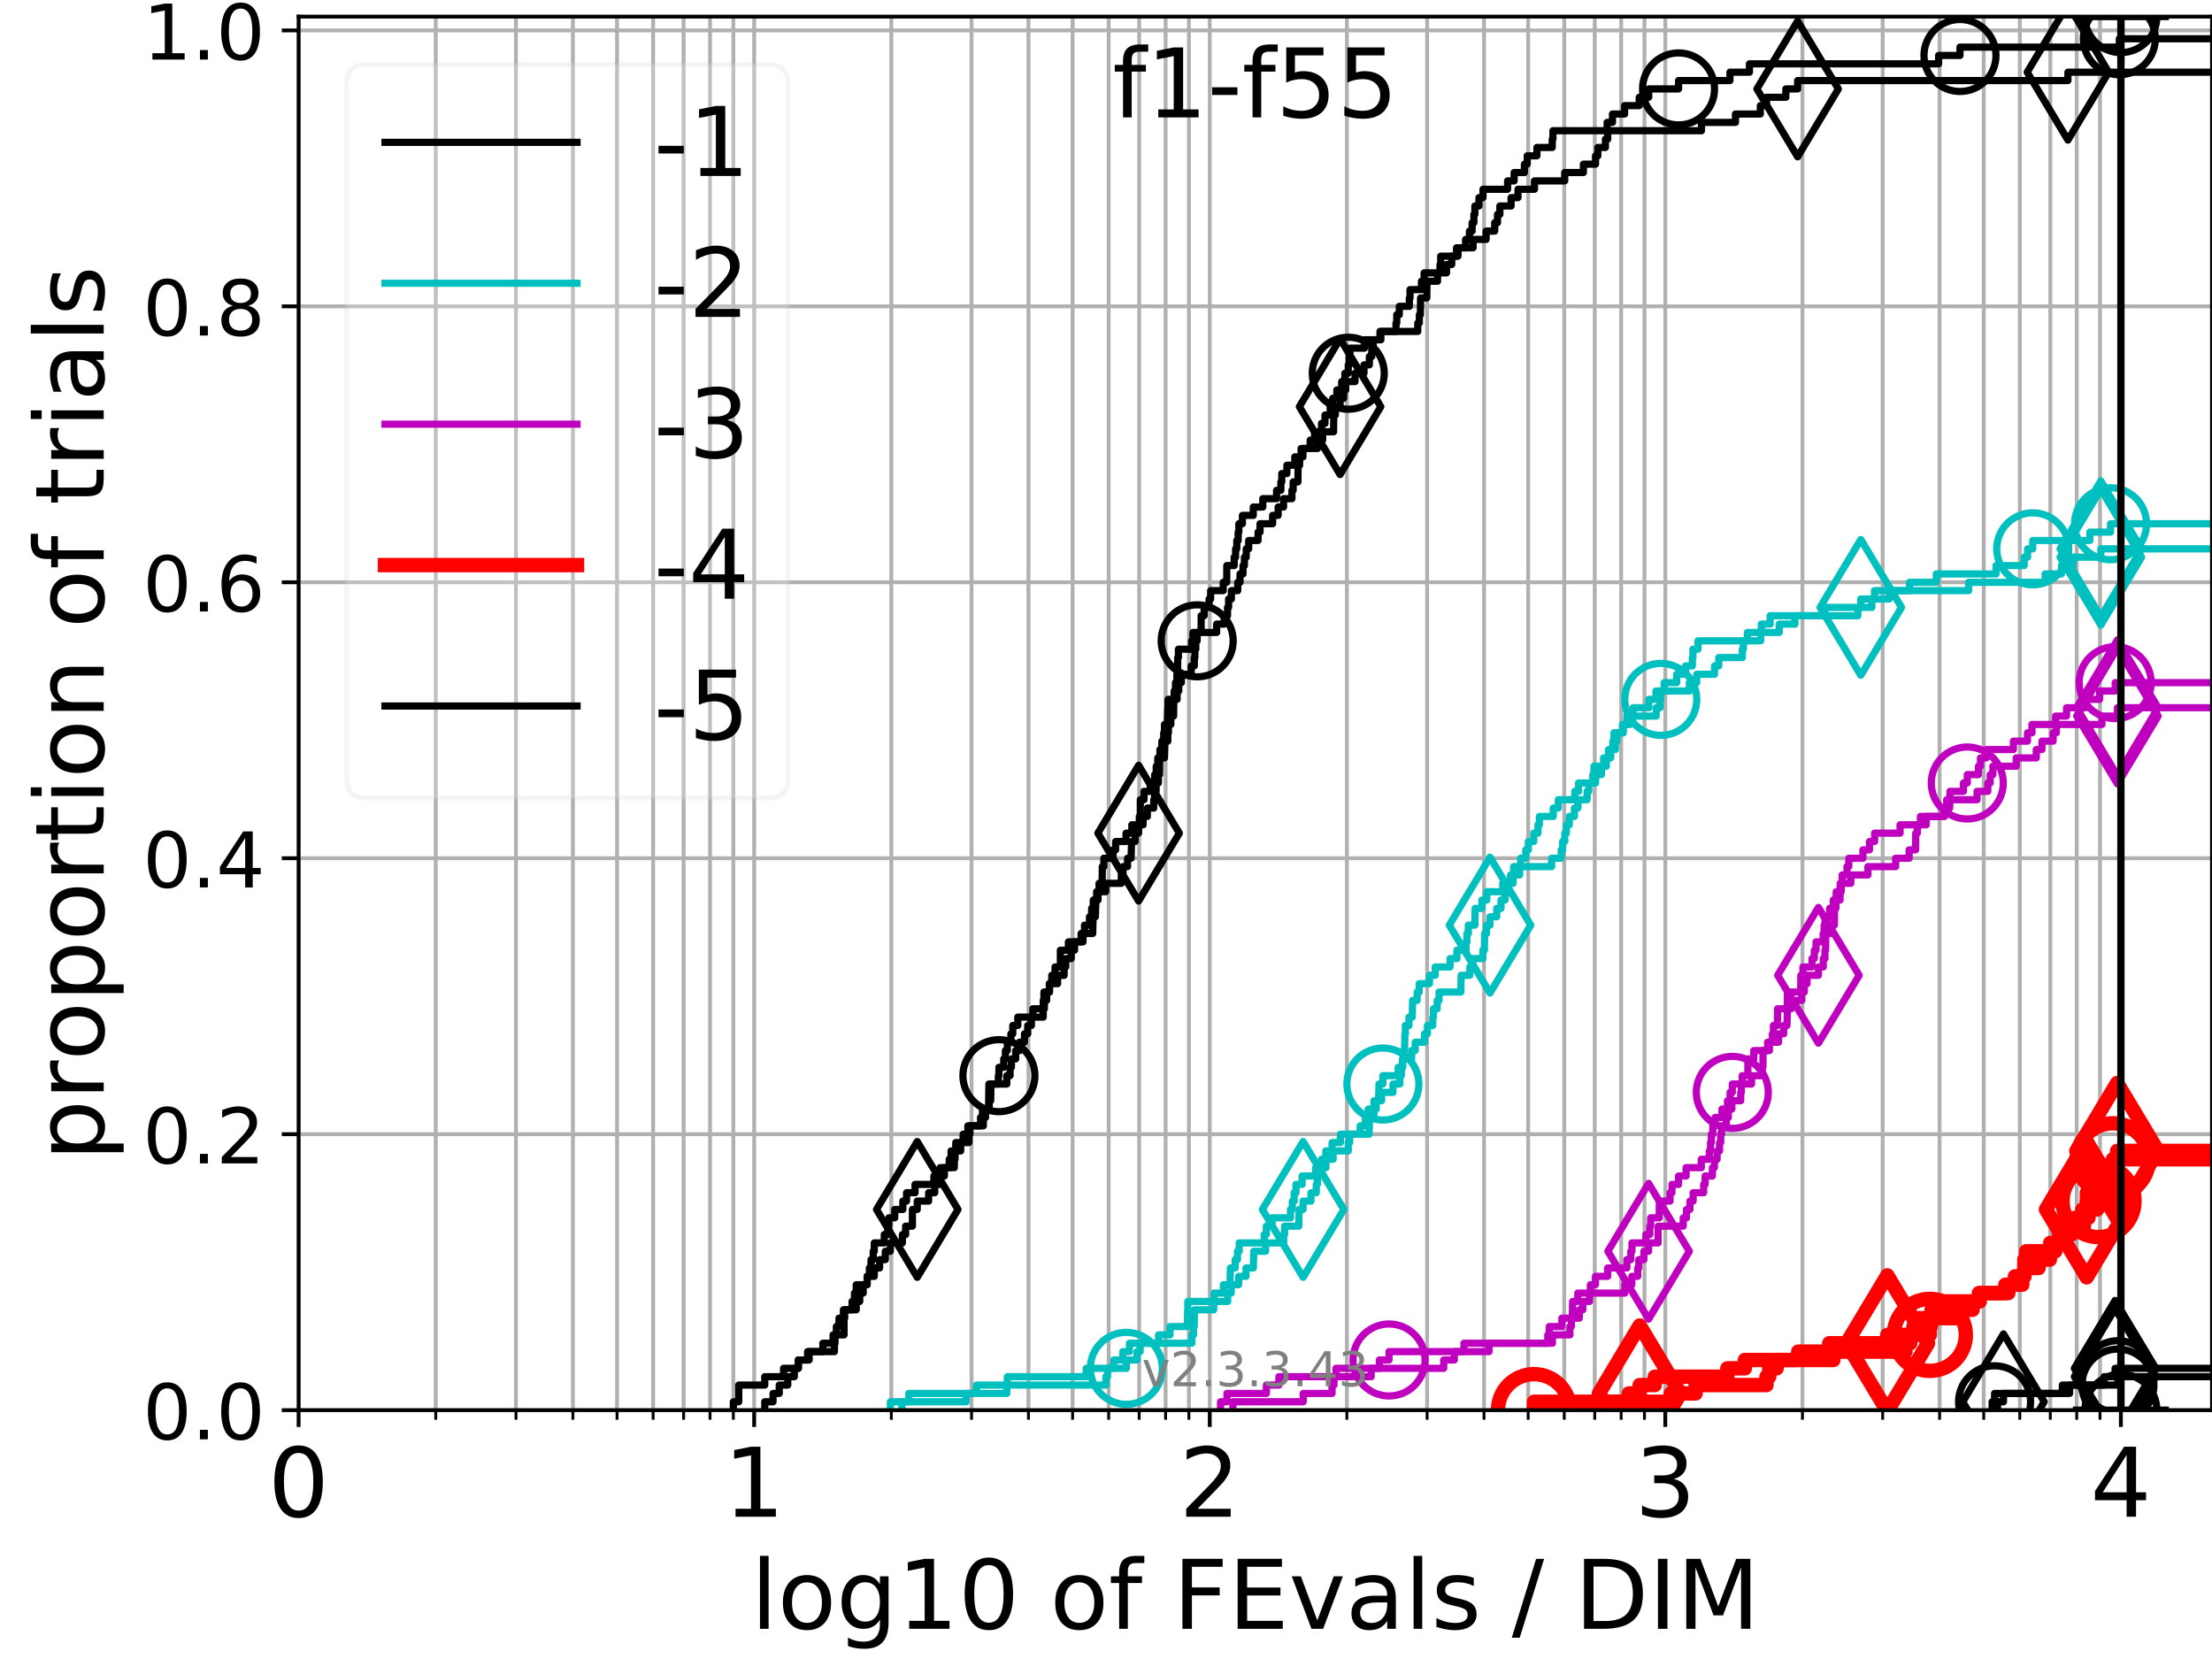 <?xml version="1.0" encoding="utf-8" standalone="no"?>
<!DOCTYPE svg PUBLIC "-//W3C//DTD SVG 1.1//EN"
  "http://www.w3.org/Graphics/SVG/1.1/DTD/svg11.dtd">
<!-- Created with matplotlib (https://matplotlib.org/) -->
<svg height="345.6pt" version="1.1" viewBox="0 0 460.8 345.6" width="460.8pt" xmlns="http://www.w3.org/2000/svg" xmlns:xlink="http://www.w3.org/1999/xlink">
 <defs>
  <style type="text/css">
*{stroke-linecap:butt;stroke-linejoin:round;}
  </style>
 </defs>
 <g id="figure_1">
  <g id="patch_1">
   <path d="M 0 345.6 
L 460.8 345.6 
L 460.8 0 
L 0 0 
z
" style="fill:#ffffff;"/>
  </g>
  <g id="axes_1">
   <g id="patch_2">
    <path d="M 62.208 293.76 
L 460.8 293.76 
L 460.8 3.456 
L 62.208 3.456 
z
" style="fill:#ffffff;"/>
   </g>
   <g id="matplotlib.axis_1">
    <g id="xtick_1">
     <g id="line2d_1">
      <path clip-path="url(#p896d58ab9b)" d="M 62.208 293.76 
L 62.208 3.456 
" style="fill:none;stroke:#b0b0b0;stroke-linecap:square;stroke-width:0.8;"/>
     </g>
     <g id="line2d_2">
      <defs>
       <path d="M 0 0 
L 0 3.5 
" id="m4baa24b89a" style="stroke:#000000;stroke-width:0.8;"/>
      </defs>
      <g>
       <use style="stroke:#000000;stroke-width:0.8;" x="62.208" xlink:href="#m4baa24b89a" y="293.76"/>
      </g>
     </g>
     <g id="text_1">
      <!-- 0 -->
      <defs>
       <path d="M 31.781 66.406 
Q 24.172 66.406 20.328 58.906 
Q 16.5 51.422 16.5 36.375 
Q 16.5 21.391 20.328 13.891 
Q 24.172 6.391 31.781 6.391 
Q 39.453 6.391 43.281 13.891 
Q 47.125 21.391 47.125 36.375 
Q 47.125 51.422 43.281 58.906 
Q 39.453 66.406 31.781 66.406 
z
M 31.781 74.219 
Q 44.047 74.219 50.516 64.516 
Q 56.984 54.828 56.984 36.375 
Q 56.984 17.969 50.516 8.266 
Q 44.047 -1.422 31.781 -1.422 
Q 19.531 -1.422 13.062 8.266 
Q 6.594 17.969 6.594 36.375 
Q 6.594 54.828 13.062 64.516 
Q 19.531 74.219 31.781 74.219 
z
" id="DejaVuSans-48"/>
      </defs>
      <g transform="translate(55.846 315.957)scale(0.2 -0.2)">
       <use xlink:href="#DejaVuSans-48"/>
      </g>
     </g>
    </g>
    <g id="xtick_2">
     <g id="line2d_3">
      <path clip-path="url(#p896d58ab9b)" d="M 157.11 293.76 
L 157.11 3.456 
" style="fill:none;stroke:#b0b0b0;stroke-linecap:square;stroke-width:0.8;"/>
     </g>
     <g id="line2d_4">
      <g>
       <use style="stroke:#000000;stroke-width:0.8;" x="157.11" xlink:href="#m4baa24b89a" y="293.76"/>
      </g>
     </g>
     <g id="text_2">
      <!-- 1 -->
      <defs>
       <path d="M 12.406 8.297 
L 28.516 8.297 
L 28.516 63.922 
L 10.984 60.406 
L 10.984 69.391 
L 28.422 72.906 
L 38.281 72.906 
L 38.281 8.297 
L 54.391 8.297 
L 54.391 0 
L 12.406 0 
z
" id="DejaVuSans-49"/>
      </defs>
      <g transform="translate(150.748 315.957)scale(0.2 -0.2)">
       <use xlink:href="#DejaVuSans-49"/>
      </g>
     </g>
    </g>
    <g id="xtick_3">
     <g id="line2d_5">
      <path clip-path="url(#p896d58ab9b)" d="M 252.012 293.76 
L 252.012 3.456 
" style="fill:none;stroke:#b0b0b0;stroke-linecap:square;stroke-width:0.8;"/>
     </g>
     <g id="line2d_6">
      <g>
       <use style="stroke:#000000;stroke-width:0.8;" x="252.012" xlink:href="#m4baa24b89a" y="293.76"/>
      </g>
     </g>
     <g id="text_3">
      <!-- 2 -->
      <defs>
       <path d="M 19.188 8.297 
L 53.609 8.297 
L 53.609 0 
L 7.328 0 
L 7.328 8.297 
Q 12.938 14.109 22.625 23.891 
Q 32.328 33.688 34.812 36.531 
Q 39.547 41.844 41.422 45.531 
Q 43.312 49.219 43.312 52.781 
Q 43.312 58.594 39.234 62.25 
Q 35.156 65.922 28.609 65.922 
Q 23.969 65.922 18.812 64.312 
Q 13.672 62.703 7.812 59.422 
L 7.812 69.391 
Q 13.766 71.781 18.938 73 
Q 24.125 74.219 28.422 74.219 
Q 39.75 74.219 46.484 68.547 
Q 53.219 62.891 53.219 53.422 
Q 53.219 48.922 51.531 44.891 
Q 49.859 40.875 45.406 35.406 
Q 44.188 33.984 37.641 27.219 
Q 31.109 20.453 19.188 8.297 
z
" id="DejaVuSans-50"/>
      </defs>
      <g transform="translate(245.65 315.957)scale(0.2 -0.2)">
       <use xlink:href="#DejaVuSans-50"/>
      </g>
     </g>
    </g>
    <g id="xtick_4">
     <g id="line2d_7">
      <path clip-path="url(#p896d58ab9b)" d="M 346.914 293.76 
L 346.914 3.456 
" style="fill:none;stroke:#b0b0b0;stroke-linecap:square;stroke-width:0.8;"/>
     </g>
     <g id="line2d_8">
      <g>
       <use style="stroke:#000000;stroke-width:0.8;" x="346.914" xlink:href="#m4baa24b89a" y="293.76"/>
      </g>
     </g>
     <g id="text_4">
      <!-- 3 -->
      <defs>
       <path d="M 40.578 39.312 
Q 47.656 37.797 51.625 33 
Q 55.609 28.219 55.609 21.188 
Q 55.609 10.406 48.188 4.484 
Q 40.766 -1.422 27.094 -1.422 
Q 22.516 -1.422 17.656 -0.516 
Q 12.797 0.391 7.625 2.203 
L 7.625 11.719 
Q 11.719 9.328 16.594 8.109 
Q 21.484 6.891 26.812 6.891 
Q 36.078 6.891 40.938 10.547 
Q 45.797 14.203 45.797 21.188 
Q 45.797 27.641 41.281 31.266 
Q 36.766 34.906 28.719 34.906 
L 20.219 34.906 
L 20.219 43.016 
L 29.109 43.016 
Q 36.375 43.016 40.234 45.922 
Q 44.094 48.828 44.094 54.297 
Q 44.094 59.906 40.109 62.906 
Q 36.141 65.922 28.719 65.922 
Q 24.656 65.922 20.016 65.031 
Q 15.375 64.156 9.812 62.312 
L 9.812 71.094 
Q 15.438 72.656 20.344 73.438 
Q 25.25 74.219 29.594 74.219 
Q 40.828 74.219 47.359 69.109 
Q 53.906 64.016 53.906 55.328 
Q 53.906 49.266 50.438 45.094 
Q 46.969 40.922 40.578 39.312 
z
" id="DejaVuSans-51"/>
      </defs>
      <g transform="translate(340.552 315.957)scale(0.2 -0.2)">
       <use xlink:href="#DejaVuSans-51"/>
      </g>
     </g>
    </g>
    <g id="xtick_5">
     <g id="line2d_9">
      <path clip-path="url(#p896d58ab9b)" d="M 441.817 293.76 
L 441.817 3.456 
" style="fill:none;stroke:#b0b0b0;stroke-linecap:square;stroke-width:0.8;"/>
     </g>
     <g id="line2d_10">
      <g>
       <use style="stroke:#000000;stroke-width:0.8;" x="441.817" xlink:href="#m4baa24b89a" y="293.76"/>
      </g>
     </g>
     <g id="text_5">
      <!-- 4 -->
      <defs>
       <path d="M 37.797 64.312 
L 12.891 25.391 
L 37.797 25.391 
z
M 35.203 72.906 
L 47.609 72.906 
L 47.609 25.391 
L 58.016 25.391 
L 58.016 17.188 
L 47.609 17.188 
L 47.609 0 
L 37.797 0 
L 37.797 17.188 
L 4.891 17.188 
L 4.891 26.703 
z
" id="DejaVuSans-52"/>
      </defs>
      <g transform="translate(435.454 315.957)scale(0.2 -0.2)">
       <use xlink:href="#DejaVuSans-52"/>
      </g>
     </g>
    </g>
    <g id="xtick_6">
     <g id="line2d_11">
      <path clip-path="url(#p896d58ab9b)" d="M 90.776 293.76 
L 90.776 3.456 
" style="fill:none;stroke:#b0b0b0;stroke-linecap:square;stroke-width:0.8;"/>
     </g>
     <g id="line2d_12">
      <defs>
       <path d="M 0 0 
L 0 2 
" id="mdae712cf4d" style="stroke:#000000;stroke-width:0.6;"/>
      </defs>
      <g>
       <use style="stroke:#000000;stroke-width:0.6;" x="90.776" xlink:href="#mdae712cf4d" y="293.76"/>
      </g>
     </g>
    </g>
    <g id="xtick_7">
     <g id="line2d_13">
      <path clip-path="url(#p896d58ab9b)" d="M 107.488 293.76 
L 107.488 3.456 
" style="fill:none;stroke:#b0b0b0;stroke-linecap:square;stroke-width:0.8;"/>
     </g>
     <g id="line2d_14">
      <g>
       <use style="stroke:#000000;stroke-width:0.6;" x="107.488" xlink:href="#mdae712cf4d" y="293.76"/>
      </g>
     </g>
    </g>
    <g id="xtick_8">
     <g id="line2d_15">
      <path clip-path="url(#p896d58ab9b)" d="M 119.345 293.76 
L 119.345 3.456 
" style="fill:none;stroke:#b0b0b0;stroke-linecap:square;stroke-width:0.8;"/>
     </g>
     <g id="line2d_16">
      <g>
       <use style="stroke:#000000;stroke-width:0.6;" x="119.345" xlink:href="#mdae712cf4d" y="293.76"/>
      </g>
     </g>
    </g>
    <g id="xtick_9">
     <g id="line2d_17">
      <path clip-path="url(#p896d58ab9b)" d="M 128.542 293.76 
L 128.542 3.456 
" style="fill:none;stroke:#b0b0b0;stroke-linecap:square;stroke-width:0.8;"/>
     </g>
     <g id="line2d_18">
      <g>
       <use style="stroke:#000000;stroke-width:0.6;" x="128.542" xlink:href="#mdae712cf4d" y="293.76"/>
      </g>
     </g>
    </g>
    <g id="xtick_10">
     <g id="line2d_19">
      <path clip-path="url(#p896d58ab9b)" d="M 136.056 293.76 
L 136.056 3.456 
" style="fill:none;stroke:#b0b0b0;stroke-linecap:square;stroke-width:0.8;"/>
     </g>
     <g id="line2d_20">
      <g>
       <use style="stroke:#000000;stroke-width:0.6;" x="136.056" xlink:href="#mdae712cf4d" y="293.76"/>
      </g>
     </g>
    </g>
    <g id="xtick_11">
     <g id="line2d_21">
      <path clip-path="url(#p896d58ab9b)" d="M 142.41 293.76 
L 142.41 3.456 
" style="fill:none;stroke:#b0b0b0;stroke-linecap:square;stroke-width:0.8;"/>
     </g>
     <g id="line2d_22">
      <g>
       <use style="stroke:#000000;stroke-width:0.6;" x="142.41" xlink:href="#mdae712cf4d" y="293.76"/>
      </g>
     </g>
    </g>
    <g id="xtick_12">
     <g id="line2d_23">
      <path clip-path="url(#p896d58ab9b)" d="M 147.913 293.76 
L 147.913 3.456 
" style="fill:none;stroke:#b0b0b0;stroke-linecap:square;stroke-width:0.8;"/>
     </g>
     <g id="line2d_24">
      <g>
       <use style="stroke:#000000;stroke-width:0.6;" x="147.913" xlink:href="#mdae712cf4d" y="293.76"/>
      </g>
     </g>
    </g>
    <g id="xtick_13">
     <g id="line2d_25">
      <path clip-path="url(#p896d58ab9b)" d="M 152.768 293.76 
L 152.768 3.456 
" style="fill:none;stroke:#b0b0b0;stroke-linecap:square;stroke-width:0.8;"/>
     </g>
     <g id="line2d_26">
      <g>
       <use style="stroke:#000000;stroke-width:0.6;" x="152.768" xlink:href="#mdae712cf4d" y="293.76"/>
      </g>
     </g>
    </g>
    <g id="xtick_14">
     <g id="line2d_27">
      <path clip-path="url(#p896d58ab9b)" d="M 185.679 293.76 
L 185.679 3.456 
" style="fill:none;stroke:#b0b0b0;stroke-linecap:square;stroke-width:0.8;"/>
     </g>
     <g id="line2d_28">
      <g>
       <use style="stroke:#000000;stroke-width:0.6;" x="185.679" xlink:href="#mdae712cf4d" y="293.76"/>
      </g>
     </g>
    </g>
    <g id="xtick_15">
     <g id="line2d_29">
      <path clip-path="url(#p896d58ab9b)" d="M 202.39 293.76 
L 202.39 3.456 
" style="fill:none;stroke:#b0b0b0;stroke-linecap:square;stroke-width:0.8;"/>
     </g>
     <g id="line2d_30">
      <g>
       <use style="stroke:#000000;stroke-width:0.6;" x="202.39" xlink:href="#mdae712cf4d" y="293.76"/>
      </g>
     </g>
    </g>
    <g id="xtick_16">
     <g id="line2d_31">
      <path clip-path="url(#p896d58ab9b)" d="M 214.247 293.76 
L 214.247 3.456 
" style="fill:none;stroke:#b0b0b0;stroke-linecap:square;stroke-width:0.8;"/>
     </g>
     <g id="line2d_32">
      <g>
       <use style="stroke:#000000;stroke-width:0.6;" x="214.247" xlink:href="#mdae712cf4d" y="293.76"/>
      </g>
     </g>
    </g>
    <g id="xtick_17">
     <g id="line2d_33">
      <path clip-path="url(#p896d58ab9b)" d="M 223.444 293.76 
L 223.444 3.456 
" style="fill:none;stroke:#b0b0b0;stroke-linecap:square;stroke-width:0.8;"/>
     </g>
     <g id="line2d_34">
      <g>
       <use style="stroke:#000000;stroke-width:0.6;" x="223.444" xlink:href="#mdae712cf4d" y="293.76"/>
      </g>
     </g>
    </g>
    <g id="xtick_18">
     <g id="line2d_35">
      <path clip-path="url(#p896d58ab9b)" d="M 230.958 293.76 
L 230.958 3.456 
" style="fill:none;stroke:#b0b0b0;stroke-linecap:square;stroke-width:0.8;"/>
     </g>
     <g id="line2d_36">
      <g>
       <use style="stroke:#000000;stroke-width:0.6;" x="230.958" xlink:href="#mdae712cf4d" y="293.76"/>
      </g>
     </g>
    </g>
    <g id="xtick_19">
     <g id="line2d_37">
      <path clip-path="url(#p896d58ab9b)" d="M 237.312 293.76 
L 237.312 3.456 
" style="fill:none;stroke:#b0b0b0;stroke-linecap:square;stroke-width:0.8;"/>
     </g>
     <g id="line2d_38">
      <g>
       <use style="stroke:#000000;stroke-width:0.6;" x="237.312" xlink:href="#mdae712cf4d" y="293.76"/>
      </g>
     </g>
    </g>
    <g id="xtick_20">
     <g id="line2d_39">
      <path clip-path="url(#p896d58ab9b)" d="M 242.815 293.76 
L 242.815 3.456 
" style="fill:none;stroke:#b0b0b0;stroke-linecap:square;stroke-width:0.8;"/>
     </g>
     <g id="line2d_40">
      <g>
       <use style="stroke:#000000;stroke-width:0.6;" x="242.815" xlink:href="#mdae712cf4d" y="293.76"/>
      </g>
     </g>
    </g>
    <g id="xtick_21">
     <g id="line2d_41">
      <path clip-path="url(#p896d58ab9b)" d="M 247.67 293.76 
L 247.67 3.456 
" style="fill:none;stroke:#b0b0b0;stroke-linecap:square;stroke-width:0.8;"/>
     </g>
     <g id="line2d_42">
      <g>
       <use style="stroke:#000000;stroke-width:0.6;" x="247.67" xlink:href="#mdae712cf4d" y="293.76"/>
      </g>
     </g>
    </g>
    <g id="xtick_22">
     <g id="line2d_43">
      <path clip-path="url(#p896d58ab9b)" d="M 280.581 293.76 
L 280.581 3.456 
" style="fill:none;stroke:#b0b0b0;stroke-linecap:square;stroke-width:0.8;"/>
     </g>
     <g id="line2d_44">
      <g>
       <use style="stroke:#000000;stroke-width:0.6;" x="280.581" xlink:href="#mdae712cf4d" y="293.76"/>
      </g>
     </g>
    </g>
    <g id="xtick_23">
     <g id="line2d_45">
      <path clip-path="url(#p896d58ab9b)" d="M 297.292 293.76 
L 297.292 3.456 
" style="fill:none;stroke:#b0b0b0;stroke-linecap:square;stroke-width:0.8;"/>
     </g>
     <g id="line2d_46">
      <g>
       <use style="stroke:#000000;stroke-width:0.6;" x="297.292" xlink:href="#mdae712cf4d" y="293.76"/>
      </g>
     </g>
    </g>
    <g id="xtick_24">
     <g id="line2d_47">
      <path clip-path="url(#p896d58ab9b)" d="M 309.149 293.76 
L 309.149 3.456 
" style="fill:none;stroke:#b0b0b0;stroke-linecap:square;stroke-width:0.8;"/>
     </g>
     <g id="line2d_48">
      <g>
       <use style="stroke:#000000;stroke-width:0.6;" x="309.149" xlink:href="#mdae712cf4d" y="293.76"/>
      </g>
     </g>
    </g>
    <g id="xtick_25">
     <g id="line2d_49">
      <path clip-path="url(#p896d58ab9b)" d="M 318.346 293.76 
L 318.346 3.456 
" style="fill:none;stroke:#b0b0b0;stroke-linecap:square;stroke-width:0.8;"/>
     </g>
     <g id="line2d_50">
      <g>
       <use style="stroke:#000000;stroke-width:0.6;" x="318.346" xlink:href="#mdae712cf4d" y="293.76"/>
      </g>
     </g>
    </g>
    <g id="xtick_26">
     <g id="line2d_51">
      <path clip-path="url(#p896d58ab9b)" d="M 325.86 293.76 
L 325.86 3.456 
" style="fill:none;stroke:#b0b0b0;stroke-linecap:square;stroke-width:0.8;"/>
     </g>
     <g id="line2d_52">
      <g>
       <use style="stroke:#000000;stroke-width:0.6;" x="325.86" xlink:href="#mdae712cf4d" y="293.76"/>
      </g>
     </g>
    </g>
    <g id="xtick_27">
     <g id="line2d_53">
      <path clip-path="url(#p896d58ab9b)" d="M 332.214 293.76 
L 332.214 3.456 
" style="fill:none;stroke:#b0b0b0;stroke-linecap:square;stroke-width:0.8;"/>
     </g>
     <g id="line2d_54">
      <g>
       <use style="stroke:#000000;stroke-width:0.6;" x="332.214" xlink:href="#mdae712cf4d" y="293.76"/>
      </g>
     </g>
    </g>
    <g id="xtick_28">
     <g id="line2d_55">
      <path clip-path="url(#p896d58ab9b)" d="M 337.717 293.76 
L 337.717 3.456 
" style="fill:none;stroke:#b0b0b0;stroke-linecap:square;stroke-width:0.8;"/>
     </g>
     <g id="line2d_56">
      <g>
       <use style="stroke:#000000;stroke-width:0.6;" x="337.717" xlink:href="#mdae712cf4d" y="293.76"/>
      </g>
     </g>
    </g>
    <g id="xtick_29">
     <g id="line2d_57">
      <path clip-path="url(#p896d58ab9b)" d="M 342.572 293.76 
L 342.572 3.456 
" style="fill:none;stroke:#b0b0b0;stroke-linecap:square;stroke-width:0.8;"/>
     </g>
     <g id="line2d_58">
      <g>
       <use style="stroke:#000000;stroke-width:0.6;" x="342.572" xlink:href="#mdae712cf4d" y="293.76"/>
      </g>
     </g>
    </g>
    <g id="xtick_30">
     <g id="line2d_59">
      <path clip-path="url(#p896d58ab9b)" d="M 375.483 293.76 
L 375.483 3.456 
" style="fill:none;stroke:#b0b0b0;stroke-linecap:square;stroke-width:0.8;"/>
     </g>
     <g id="line2d_60">
      <g>
       <use style="stroke:#000000;stroke-width:0.6;" x="375.483" xlink:href="#mdae712cf4d" y="293.76"/>
      </g>
     </g>
    </g>
    <g id="xtick_31">
     <g id="line2d_61">
      <path clip-path="url(#p896d58ab9b)" d="M 392.194 293.76 
L 392.194 3.456 
" style="fill:none;stroke:#b0b0b0;stroke-linecap:square;stroke-width:0.8;"/>
     </g>
     <g id="line2d_62">
      <g>
       <use style="stroke:#000000;stroke-width:0.6;" x="392.194" xlink:href="#mdae712cf4d" y="293.76"/>
      </g>
     </g>
    </g>
    <g id="xtick_32">
     <g id="line2d_63">
      <path clip-path="url(#p896d58ab9b)" d="M 404.051 293.76 
L 404.051 3.456 
" style="fill:none;stroke:#b0b0b0;stroke-linecap:square;stroke-width:0.8;"/>
     </g>
     <g id="line2d_64">
      <g>
       <use style="stroke:#000000;stroke-width:0.6;" x="404.051" xlink:href="#mdae712cf4d" y="293.76"/>
      </g>
     </g>
    </g>
    <g id="xtick_33">
     <g id="line2d_65">
      <path clip-path="url(#p896d58ab9b)" d="M 413.248 293.76 
L 413.248 3.456 
" style="fill:none;stroke:#b0b0b0;stroke-linecap:square;stroke-width:0.8;"/>
     </g>
     <g id="line2d_66">
      <g>
       <use style="stroke:#000000;stroke-width:0.6;" x="413.248" xlink:href="#mdae712cf4d" y="293.76"/>
      </g>
     </g>
    </g>
    <g id="xtick_34">
     <g id="line2d_67">
      <path clip-path="url(#p896d58ab9b)" d="M 420.763 293.76 
L 420.763 3.456 
" style="fill:none;stroke:#b0b0b0;stroke-linecap:square;stroke-width:0.8;"/>
     </g>
     <g id="line2d_68">
      <g>
       <use style="stroke:#000000;stroke-width:0.6;" x="420.763" xlink:href="#mdae712cf4d" y="293.76"/>
      </g>
     </g>
    </g>
    <g id="xtick_35">
     <g id="line2d_69">
      <path clip-path="url(#p896d58ab9b)" d="M 427.116 293.76 
L 427.116 3.456 
" style="fill:none;stroke:#b0b0b0;stroke-linecap:square;stroke-width:0.8;"/>
     </g>
     <g id="line2d_70">
      <g>
       <use style="stroke:#000000;stroke-width:0.6;" x="427.116" xlink:href="#mdae712cf4d" y="293.76"/>
      </g>
     </g>
    </g>
    <g id="xtick_36">
     <g id="line2d_71">
      <path clip-path="url(#p896d58ab9b)" d="M 432.62 293.76 
L 432.62 3.456 
" style="fill:none;stroke:#b0b0b0;stroke-linecap:square;stroke-width:0.8;"/>
     </g>
     <g id="line2d_72">
      <g>
       <use style="stroke:#000000;stroke-width:0.6;" x="432.62" xlink:href="#mdae712cf4d" y="293.76"/>
      </g>
     </g>
    </g>
    <g id="xtick_37">
     <g id="line2d_73">
      <path clip-path="url(#p896d58ab9b)" d="M 437.474 293.76 
L 437.474 3.456 
" style="fill:none;stroke:#b0b0b0;stroke-linecap:square;stroke-width:0.8;"/>
     </g>
     <g id="line2d_74">
      <g>
       <use style="stroke:#000000;stroke-width:0.6;" x="437.474" xlink:href="#mdae712cf4d" y="293.76"/>
      </g>
     </g>
    </g>
    <g id="text_6">
     <!-- log10 of FEvals / DIM -->
     <defs>
      <path d="M 9.422 75.984 
L 18.406 75.984 
L 18.406 0 
L 9.422 0 
z
" id="DejaVuSans-108"/>
      <path d="M 30.609 48.391 
Q 23.391 48.391 19.188 42.75 
Q 14.984 37.109 14.984 27.297 
Q 14.984 17.484 19.156 11.844 
Q 23.344 6.203 30.609 6.203 
Q 37.797 6.203 41.984 11.859 
Q 46.188 17.531 46.188 27.297 
Q 46.188 37.016 41.984 42.703 
Q 37.797 48.391 30.609 48.391 
z
M 30.609 56 
Q 42.328 56 49.016 48.375 
Q 55.719 40.766 55.719 27.297 
Q 55.719 13.875 49.016 6.219 
Q 42.328 -1.422 30.609 -1.422 
Q 18.844 -1.422 12.172 6.219 
Q 5.516 13.875 5.516 27.297 
Q 5.516 40.766 12.172 48.375 
Q 18.844 56 30.609 56 
z
" id="DejaVuSans-111"/>
      <path d="M 45.406 27.984 
Q 45.406 37.75 41.375 43.109 
Q 37.359 48.484 30.078 48.484 
Q 22.859 48.484 18.828 43.109 
Q 14.797 37.75 14.797 27.984 
Q 14.797 18.266 18.828 12.891 
Q 22.859 7.516 30.078 7.516 
Q 37.359 7.516 41.375 12.891 
Q 45.406 18.266 45.406 27.984 
z
M 54.391 6.781 
Q 54.391 -7.172 48.188 -13.984 
Q 42 -20.797 29.203 -20.797 
Q 24.469 -20.797 20.266 -20.094 
Q 16.062 -19.391 12.109 -17.922 
L 12.109 -9.188 
Q 16.062 -11.328 19.922 -12.344 
Q 23.781 -13.375 27.781 -13.375 
Q 36.625 -13.375 41.016 -8.766 
Q 45.406 -4.156 45.406 5.172 
L 45.406 9.625 
Q 42.625 4.781 38.281 2.391 
Q 33.938 0 27.875 0 
Q 17.828 0 11.672 7.656 
Q 5.516 15.328 5.516 27.984 
Q 5.516 40.672 11.672 48.328 
Q 17.828 56 27.875 56 
Q 33.938 56 38.281 53.609 
Q 42.625 51.219 45.406 46.391 
L 45.406 54.688 
L 54.391 54.688 
z
" id="DejaVuSans-103"/>
      <path id="DejaVuSans-32"/>
      <path d="M 37.109 75.984 
L 37.109 68.5 
L 28.516 68.5 
Q 23.688 68.5 21.797 66.547 
Q 19.922 64.594 19.922 59.516 
L 19.922 54.688 
L 34.719 54.688 
L 34.719 47.703 
L 19.922 47.703 
L 19.922 0 
L 10.891 0 
L 10.891 47.703 
L 2.297 47.703 
L 2.297 54.688 
L 10.891 54.688 
L 10.891 58.5 
Q 10.891 67.625 15.141 71.797 
Q 19.391 75.984 28.609 75.984 
z
" id="DejaVuSans-102"/>
      <path d="M 9.812 72.906 
L 51.703 72.906 
L 51.703 64.594 
L 19.672 64.594 
L 19.672 43.109 
L 48.578 43.109 
L 48.578 34.812 
L 19.672 34.812 
L 19.672 0 
L 9.812 0 
z
" id="DejaVuSans-70"/>
      <path d="M 9.812 72.906 
L 55.906 72.906 
L 55.906 64.594 
L 19.672 64.594 
L 19.672 43.016 
L 54.391 43.016 
L 54.391 34.719 
L 19.672 34.719 
L 19.672 8.297 
L 56.781 8.297 
L 56.781 0 
L 9.812 0 
z
" id="DejaVuSans-69"/>
      <path d="M 2.984 54.688 
L 12.5 54.688 
L 29.594 8.797 
L 46.688 54.688 
L 56.203 54.688 
L 35.688 0 
L 23.484 0 
z
" id="DejaVuSans-118"/>
      <path d="M 34.281 27.484 
Q 23.391 27.484 19.188 25 
Q 14.984 22.516 14.984 16.5 
Q 14.984 11.719 18.141 8.906 
Q 21.297 6.109 26.703 6.109 
Q 34.188 6.109 38.703 11.406 
Q 43.219 16.703 43.219 25.484 
L 43.219 27.484 
z
M 52.203 31.203 
L 52.203 0 
L 43.219 0 
L 43.219 8.297 
Q 40.141 3.328 35.547 0.953 
Q 30.953 -1.422 24.312 -1.422 
Q 15.922 -1.422 10.953 3.297 
Q 6 8.016 6 15.922 
Q 6 25.141 12.172 29.828 
Q 18.359 34.516 30.609 34.516 
L 43.219 34.516 
L 43.219 35.406 
Q 43.219 41.609 39.141 45 
Q 35.062 48.391 27.688 48.391 
Q 23 48.391 18.547 47.266 
Q 14.109 46.141 10.016 43.891 
L 10.016 52.203 
Q 14.938 54.109 19.578 55.047 
Q 24.219 56 28.609 56 
Q 40.484 56 46.344 49.844 
Q 52.203 43.703 52.203 31.203 
z
" id="DejaVuSans-97"/>
      <path d="M 44.281 53.078 
L 44.281 44.578 
Q 40.484 46.531 36.375 47.5 
Q 32.281 48.484 27.875 48.484 
Q 21.188 48.484 17.844 46.438 
Q 14.5 44.391 14.5 40.281 
Q 14.5 37.156 16.891 35.375 
Q 19.281 33.594 26.516 31.984 
L 29.594 31.297 
Q 39.156 29.25 43.188 25.516 
Q 47.219 21.781 47.219 15.094 
Q 47.219 7.469 41.188 3.016 
Q 35.156 -1.422 24.609 -1.422 
Q 20.219 -1.422 15.453 -0.562 
Q 10.688 0.297 5.422 2 
L 5.422 11.281 
Q 10.406 8.688 15.234 7.391 
Q 20.062 6.109 24.812 6.109 
Q 31.156 6.109 34.562 8.281 
Q 37.984 10.453 37.984 14.406 
Q 37.984 18.062 35.516 20.016 
Q 33.062 21.969 24.703 23.781 
L 21.578 24.516 
Q 13.234 26.266 9.516 29.906 
Q 5.812 33.547 5.812 39.891 
Q 5.812 47.609 11.281 51.797 
Q 16.75 56 26.812 56 
Q 31.781 56 36.172 55.266 
Q 40.578 54.547 44.281 53.078 
z
" id="DejaVuSans-115"/>
      <path d="M 25.391 72.906 
L 33.688 72.906 
L 8.297 -9.281 
L 0 -9.281 
z
" id="DejaVuSans-47"/>
      <path d="M 19.672 64.797 
L 19.672 8.109 
L 31.594 8.109 
Q 46.688 8.109 53.688 14.938 
Q 60.688 21.781 60.688 36.531 
Q 60.688 51.172 53.688 57.984 
Q 46.688 64.797 31.594 64.797 
z
M 9.812 72.906 
L 30.078 72.906 
Q 51.266 72.906 61.172 64.094 
Q 71.094 55.281 71.094 36.531 
Q 71.094 17.672 61.125 8.828 
Q 51.172 0 30.078 0 
L 9.812 0 
z
" id="DejaVuSans-68"/>
      <path d="M 9.812 72.906 
L 19.672 72.906 
L 19.672 0 
L 9.812 0 
z
" id="DejaVuSans-73"/>
      <path d="M 9.812 72.906 
L 24.516 72.906 
L 43.109 23.297 
L 61.812 72.906 
L 76.516 72.906 
L 76.516 0 
L 66.891 0 
L 66.891 64.016 
L 48.094 14.016 
L 38.188 14.016 
L 19.391 64.016 
L 19.391 0 
L 9.812 0 
z
" id="DejaVuSans-77"/>
     </defs>
     <g transform="translate(156.431 339.313)scale(0.2 -0.2)">
      <use xlink:href="#DejaVuSans-108"/>
      <use x="27.783" xlink:href="#DejaVuSans-111"/>
      <use x="88.965" xlink:href="#DejaVuSans-103"/>
      <use x="152.441" xlink:href="#DejaVuSans-49"/>
      <use x="216.064" xlink:href="#DejaVuSans-48"/>
      <use x="279.688" xlink:href="#DejaVuSans-32"/>
      <use x="311.475" xlink:href="#DejaVuSans-111"/>
      <use x="372.656" xlink:href="#DejaVuSans-102"/>
      <use x="407.861" xlink:href="#DejaVuSans-32"/>
      <use x="439.648" xlink:href="#DejaVuSans-70"/>
      <use x="497.168" xlink:href="#DejaVuSans-69"/>
      <use x="560.352" xlink:href="#DejaVuSans-118"/>
      <use x="619.531" xlink:href="#DejaVuSans-97"/>
      <use x="680.811" xlink:href="#DejaVuSans-108"/>
      <use x="708.594" xlink:href="#DejaVuSans-115"/>
      <use x="760.693" xlink:href="#DejaVuSans-32"/>
      <use x="792.48" xlink:href="#DejaVuSans-47"/>
      <use x="826.172" xlink:href="#DejaVuSans-32"/>
      <use x="857.959" xlink:href="#DejaVuSans-68"/>
      <use x="934.961" xlink:href="#DejaVuSans-73"/>
      <use x="964.453" xlink:href="#DejaVuSans-77"/>
     </g>
    </g>
   </g>
   <g id="matplotlib.axis_2">
    <g id="ytick_1">
     <g id="line2d_75">
      <path clip-path="url(#p896d58ab9b)" d="M 62.208 293.76 
L 460.8 293.76 
" style="fill:none;stroke:#b0b0b0;stroke-linecap:square;stroke-width:0.8;"/>
     </g>
     <g id="line2d_76">
      <defs>
       <path d="M 0 0 
L -3.5 0 
" id="m309904ed3c" style="stroke:#000000;stroke-width:0.8;"/>
      </defs>
      <g>
       <use style="stroke:#000000;stroke-width:0.8;" x="62.208" xlink:href="#m309904ed3c" y="293.76"/>
      </g>
     </g>
     <g id="text_7">
      <!-- 0.0 -->
      <defs>
       <path d="M 10.688 12.406 
L 21 12.406 
L 21 0 
L 10.688 0 
z
" id="DejaVuSans-46"/>
      </defs>
      <g transform="translate(29.763 299.839)scale(0.16 -0.16)">
       <use xlink:href="#DejaVuSans-48"/>
       <use x="63.623" xlink:href="#DejaVuSans-46"/>
       <use x="95.41" xlink:href="#DejaVuSans-48"/>
      </g>
     </g>
    </g>
    <g id="ytick_2">
     <g id="line2d_77">
      <path clip-path="url(#p896d58ab9b)" d="M 62.208 236.274 
L 460.8 236.274 
" style="fill:none;stroke:#b0b0b0;stroke-linecap:square;stroke-width:0.8;"/>
     </g>
     <g id="line2d_78">
      <g>
       <use style="stroke:#000000;stroke-width:0.8;" x="62.208" xlink:href="#m309904ed3c" y="236.274"/>
      </g>
     </g>
     <g id="text_8">
      <!-- 0.2 -->
      <g transform="translate(29.763 242.353)scale(0.16 -0.16)">
       <use xlink:href="#DejaVuSans-48"/>
       <use x="63.623" xlink:href="#DejaVuSans-46"/>
       <use x="95.41" xlink:href="#DejaVuSans-50"/>
      </g>
     </g>
    </g>
    <g id="ytick_3">
     <g id="line2d_79">
      <path clip-path="url(#p896d58ab9b)" d="M 62.208 178.788 
L 460.8 178.788 
" style="fill:none;stroke:#b0b0b0;stroke-linecap:square;stroke-width:0.8;"/>
     </g>
     <g id="line2d_80">
      <g>
       <use style="stroke:#000000;stroke-width:0.8;" x="62.208" xlink:href="#m309904ed3c" y="178.788"/>
      </g>
     </g>
     <g id="text_9">
      <!-- 0.4 -->
      <g transform="translate(29.763 184.867)scale(0.16 -0.16)">
       <use xlink:href="#DejaVuSans-48"/>
       <use x="63.623" xlink:href="#DejaVuSans-46"/>
       <use x="95.41" xlink:href="#DejaVuSans-52"/>
      </g>
     </g>
    </g>
    <g id="ytick_4">
     <g id="line2d_81">
      <path clip-path="url(#p896d58ab9b)" d="M 62.208 121.302 
L 460.8 121.302 
" style="fill:none;stroke:#b0b0b0;stroke-linecap:square;stroke-width:0.8;"/>
     </g>
     <g id="line2d_82">
      <g>
       <use style="stroke:#000000;stroke-width:0.8;" x="62.208" xlink:href="#m309904ed3c" y="121.302"/>
      </g>
     </g>
     <g id="text_10">
      <!-- 0.6 -->
      <defs>
       <path d="M 33.016 40.375 
Q 26.375 40.375 22.484 35.828 
Q 18.609 31.297 18.609 23.391 
Q 18.609 15.531 22.484 10.953 
Q 26.375 6.391 33.016 6.391 
Q 39.656 6.391 43.531 10.953 
Q 47.406 15.531 47.406 23.391 
Q 47.406 31.297 43.531 35.828 
Q 39.656 40.375 33.016 40.375 
z
M 52.594 71.297 
L 52.594 62.312 
Q 48.875 64.062 45.094 64.984 
Q 41.312 65.922 37.594 65.922 
Q 27.828 65.922 22.672 59.328 
Q 17.531 52.734 16.797 39.406 
Q 19.672 43.656 24.016 45.922 
Q 28.375 48.188 33.594 48.188 
Q 44.578 48.188 50.953 41.516 
Q 57.328 34.859 57.328 23.391 
Q 57.328 12.156 50.688 5.359 
Q 44.047 -1.422 33.016 -1.422 
Q 20.359 -1.422 13.672 8.266 
Q 6.984 17.969 6.984 36.375 
Q 6.984 53.656 15.188 63.938 
Q 23.391 74.219 37.203 74.219 
Q 40.922 74.219 44.703 73.484 
Q 48.484 72.75 52.594 71.297 
z
" id="DejaVuSans-54"/>
      </defs>
      <g transform="translate(29.763 127.381)scale(0.16 -0.16)">
       <use xlink:href="#DejaVuSans-48"/>
       <use x="63.623" xlink:href="#DejaVuSans-46"/>
       <use x="95.41" xlink:href="#DejaVuSans-54"/>
      </g>
     </g>
    </g>
    <g id="ytick_5">
     <g id="line2d_83">
      <path clip-path="url(#p896d58ab9b)" d="M 62.208 63.816 
L 460.8 63.816 
" style="fill:none;stroke:#b0b0b0;stroke-linecap:square;stroke-width:0.8;"/>
     </g>
     <g id="line2d_84">
      <g>
       <use style="stroke:#000000;stroke-width:0.8;" x="62.208" xlink:href="#m309904ed3c" y="63.816"/>
      </g>
     </g>
     <g id="text_11">
      <!-- 0.8 -->
      <defs>
       <path d="M 31.781 34.625 
Q 24.75 34.625 20.719 30.859 
Q 16.703 27.094 16.703 20.516 
Q 16.703 13.922 20.719 10.156 
Q 24.75 6.391 31.781 6.391 
Q 38.812 6.391 42.859 10.172 
Q 46.922 13.969 46.922 20.516 
Q 46.922 27.094 42.891 30.859 
Q 38.875 34.625 31.781 34.625 
z
M 21.922 38.812 
Q 15.578 40.375 12.031 44.719 
Q 8.5 49.078 8.5 55.328 
Q 8.5 64.062 14.719 69.141 
Q 20.953 74.219 31.781 74.219 
Q 42.672 74.219 48.875 69.141 
Q 55.078 64.062 55.078 55.328 
Q 55.078 49.078 51.531 44.719 
Q 48 40.375 41.703 38.812 
Q 48.828 37.156 52.797 32.312 
Q 56.781 27.484 56.781 20.516 
Q 56.781 9.906 50.312 4.234 
Q 43.844 -1.422 31.781 -1.422 
Q 19.734 -1.422 13.25 4.234 
Q 6.781 9.906 6.781 20.516 
Q 6.781 27.484 10.781 32.312 
Q 14.797 37.156 21.922 38.812 
z
M 18.312 54.391 
Q 18.312 48.734 21.844 45.562 
Q 25.391 42.391 31.781 42.391 
Q 38.141 42.391 41.719 45.562 
Q 45.312 48.734 45.312 54.391 
Q 45.312 60.062 41.719 63.234 
Q 38.141 66.406 31.781 66.406 
Q 25.391 66.406 21.844 63.234 
Q 18.312 60.062 18.312 54.391 
z
" id="DejaVuSans-56"/>
      </defs>
      <g transform="translate(29.763 69.895)scale(0.16 -0.16)">
       <use xlink:href="#DejaVuSans-48"/>
       <use x="63.623" xlink:href="#DejaVuSans-46"/>
       <use x="95.41" xlink:href="#DejaVuSans-56"/>
      </g>
     </g>
    </g>
    <g id="ytick_6">
     <g id="line2d_85">
      <path clip-path="url(#p896d58ab9b)" d="M 62.208 6.33 
L 460.8 6.33 
" style="fill:none;stroke:#b0b0b0;stroke-linecap:square;stroke-width:0.8;"/>
     </g>
     <g id="line2d_86">
      <g>
       <use style="stroke:#000000;stroke-width:0.8;" x="62.208" xlink:href="#m309904ed3c" y="6.33"/>
      </g>
     </g>
     <g id="text_12">
      <!-- 1.0 -->
      <g transform="translate(29.763 12.409)scale(0.16 -0.16)">
       <use xlink:href="#DejaVuSans-49"/>
       <use x="63.623" xlink:href="#DejaVuSans-46"/>
       <use x="95.41" xlink:href="#DejaVuSans-48"/>
      </g>
     </g>
    </g>
    <g id="text_13">
     <!-- proportion of trials -->
     <defs>
      <path d="M 18.109 8.203 
L 18.109 -20.797 
L 9.078 -20.797 
L 9.078 54.688 
L 18.109 54.688 
L 18.109 46.391 
Q 20.953 51.266 25.266 53.625 
Q 29.594 56 35.594 56 
Q 45.562 56 51.781 48.094 
Q 58.016 40.188 58.016 27.297 
Q 58.016 14.406 51.781 6.484 
Q 45.562 -1.422 35.594 -1.422 
Q 29.594 -1.422 25.266 0.953 
Q 20.953 3.328 18.109 8.203 
z
M 48.688 27.297 
Q 48.688 37.203 44.609 42.844 
Q 40.531 48.484 33.406 48.484 
Q 26.266 48.484 22.188 42.844 
Q 18.109 37.203 18.109 27.297 
Q 18.109 17.391 22.188 11.75 
Q 26.266 6.109 33.406 6.109 
Q 40.531 6.109 44.609 11.75 
Q 48.688 17.391 48.688 27.297 
z
" id="DejaVuSans-112"/>
      <path d="M 41.109 46.297 
Q 39.594 47.172 37.812 47.578 
Q 36.031 48 33.891 48 
Q 26.266 48 22.188 43.047 
Q 18.109 38.094 18.109 28.812 
L 18.109 0 
L 9.078 0 
L 9.078 54.688 
L 18.109 54.688 
L 18.109 46.188 
Q 20.953 51.172 25.484 53.578 
Q 30.031 56 36.531 56 
Q 37.453 56 38.578 55.875 
Q 39.703 55.766 41.062 55.516 
z
" id="DejaVuSans-114"/>
      <path d="M 18.312 70.219 
L 18.312 54.688 
L 36.812 54.688 
L 36.812 47.703 
L 18.312 47.703 
L 18.312 18.016 
Q 18.312 11.328 20.141 9.422 
Q 21.969 7.516 27.594 7.516 
L 36.812 7.516 
L 36.812 0 
L 27.594 0 
Q 17.188 0 13.234 3.875 
Q 9.281 7.766 9.281 18.016 
L 9.281 47.703 
L 2.688 47.703 
L 2.688 54.688 
L 9.281 54.688 
L 9.281 70.219 
z
" id="DejaVuSans-116"/>
      <path d="M 9.422 54.688 
L 18.406 54.688 
L 18.406 0 
L 9.422 0 
z
M 9.422 75.984 
L 18.406 75.984 
L 18.406 64.594 
L 9.422 64.594 
z
" id="DejaVuSans-105"/>
      <path d="M 54.891 33.016 
L 54.891 0 
L 45.906 0 
L 45.906 32.719 
Q 45.906 40.484 42.875 44.328 
Q 39.844 48.188 33.797 48.188 
Q 26.516 48.188 22.312 43.547 
Q 18.109 38.922 18.109 30.906 
L 18.109 0 
L 9.078 0 
L 9.078 54.688 
L 18.109 54.688 
L 18.109 46.188 
Q 21.344 51.125 25.703 53.562 
Q 30.078 56 35.797 56 
Q 45.219 56 50.047 50.172 
Q 54.891 44.344 54.891 33.016 
z
" id="DejaVuSans-110"/>
     </defs>
     <g transform="translate(21.604 241.836)rotate(-90)scale(0.2 -0.2)">
      <use xlink:href="#DejaVuSans-112"/>
      <use x="63.477" xlink:href="#DejaVuSans-114"/>
      <use x="104.559" xlink:href="#DejaVuSans-111"/>
      <use x="165.74" xlink:href="#DejaVuSans-112"/>
      <use x="229.217" xlink:href="#DejaVuSans-111"/>
      <use x="290.398" xlink:href="#DejaVuSans-114"/>
      <use x="331.512" xlink:href="#DejaVuSans-116"/>
      <use x="370.721" xlink:href="#DejaVuSans-105"/>
      <use x="398.504" xlink:href="#DejaVuSans-111"/>
      <use x="459.686" xlink:href="#DejaVuSans-110"/>
      <use x="523.064" xlink:href="#DejaVuSans-32"/>
      <use x="554.852" xlink:href="#DejaVuSans-111"/>
      <use x="616.033" xlink:href="#DejaVuSans-102"/>
      <use x="651.238" xlink:href="#DejaVuSans-32"/>
      <use x="683.025" xlink:href="#DejaVuSans-116"/>
      <use x="722.234" xlink:href="#DejaVuSans-114"/>
      <use x="763.348" xlink:href="#DejaVuSans-105"/>
      <use x="791.131" xlink:href="#DejaVuSans-97"/>
      <use x="852.41" xlink:href="#DejaVuSans-108"/>
      <use x="880.193" xlink:href="#DejaVuSans-115"/>
     </g>
    </g>
   </g>
   <g id="line2d_87">
    <path clip-path="url(#p896d58ab9b)" d="M 159.317 293.76 
L 159.317 292.018 
L 161.038 292.018 
L 161.038 290.276 
L 162.329 290.276 
L 162.329 288.534 
L 164.106 288.534 
L 164.106 286.792 
L 165.474 286.792 
L 165.474 285.05 
L 166.307 285.05 
L 166.307 283.308 
L 168.239 283.308 
L 168.239 281.566 
L 171.417 281.566 
L 171.417 279.824 
L 173.546 279.824 
L 173.546 278.082 
L 175.832 278.082 
L 175.832 274.598 
L 175.963 274.598 
L 175.963 272.856 
L 178.37 272.856 
L 178.37 271.114 
L 179.101 271.114 
L 179.101 269.372 
L 179.82 269.372 
L 179.82 267.63 
L 180.643 267.63 
L 180.643 265.888 
L 182.13 265.888 
L 182.13 264.146 
L 183.238 264.146 
L 183.238 262.404 
L 184.423 262.404 
L 184.423 260.662 
L 185.472 260.662 
L 185.472 258.92 
L 187.983 258.92 
L 187.983 257.178 
L 188.659 257.178 
L 188.659 255.436 
L 190.072 255.436 
L 190.072 251.952 
L 191.079 251.952 
L 191.079 250.21 
L 193.45 250.21 
L 193.45 248.468 
L 194.71 248.468 
L 194.71 246.726 
L 195.772 246.726 
L 195.772 244.984 
L 196.729 244.984 
L 196.729 243.242 
L 198.804 243.242 
L 198.804 241.5 
L 198.953 241.5 
L 198.953 239.758 
L 200.131 239.758 
L 200.131 238.016 
L 201.837 238.016 
L 201.837 236.274 
L 202.045 236.274 
L 202.045 234.532 
L 204.27 234.532 
L 204.27 232.79 
L 204.662 232.79 
L 204.662 231.048 
L 206.068 231.048 
L 206.068 229.306 
L 206.381 229.306 
L 206.443 225.822 
L 209.732 225.822 
L 209.732 224.08 
L 210.416 224.08 
L 210.416 222.338 
L 210.698 222.338 
L 210.698 220.596 
L 211.587 220.596 
L 211.587 218.854 
L 212.403 218.854 
L 212.403 217.112 
L 213.414 217.112 
L 213.414 215.37 
L 214.092 215.37 
L 214.092 213.628 
L 214.861 213.628 
L 214.861 211.886 
L 217.323 211.886 
L 217.323 208.402 
L 217.467 208.402 
L 217.467 206.66 
L 218.641 206.66 
L 218.641 204.918 
L 219.101 204.918 
L 219.101 203.176 
L 219.783 203.176 
L 219.783 201.434 
L 220.894 201.434 
L 220.894 197.95 
L 222.569 197.95 
L 222.569 196.208 
L 225.219 196.208 
L 225.219 194.466 
L 225.923 194.466 
L 225.923 192.724 
L 226.958 192.724 
L 226.958 190.982 
L 227.41 190.982 
L 227.41 189.24 
L 227.745 189.24 
L 227.745 187.498 
L 228.445 187.498 
L 228.445 185.756 
L 230.335 185.756 
L 230.335 184.014 
L 233.586 184.014 
L 233.586 182.272 
L 233.939 182.272 
L 233.939 180.53 
L 234.887 180.53 
L 234.887 178.788 
L 235.629 178.788 
L 235.721 175.304 
L 236.479 175.304 
L 236.479 173.562 
L 237.194 173.562 
L 237.194 171.82 
L 238.128 171.82 
L 238.128 170.078 
L 239.013 170.078 
L 239.013 168.336 
L 240.347 168.336 
L 240.347 166.594 
L 240.511 166.594 
L 240.511 164.852 
L 240.837 164.852 
L 240.837 163.11 
L 241.32 163.11 
L 241.32 161.368 
L 241.56 161.368 
L 241.586 157.884 
L 242.583 157.884 
L 242.686 154.4 
L 243.276 154.4 
L 243.276 152.658 
L 243.404 152.658 
L 243.404 150.916 
L 243.908 150.916 
L 243.908 149.174 
L 244.481 149.174 
L 244.531 145.69 
L 244.605 145.69 
L 244.605 143.948 
L 244.875 143.948 
L 244.875 142.206 
L 245.168 142.206 
L 245.168 140.464 
L 245.314 140.464 
L 245.338 136.98 
L 245.483 136.98 
L 245.483 135.238 
L 248.238 135.238 
L 248.238 133.496 
L 248.508 133.496 
L 248.508 131.754 
L 253.45 131.754 
L 253.45 130.012 
L 255.031 130.012 
L 255.031 128.27 
L 255.715 128.27 
L 255.715 126.528 
L 255.941 126.528 
L 255.941 124.786 
L 256.517 124.786 
L 256.517 123.044 
L 257.844 123.044 
L 257.844 121.302 
L 258.324 121.302 
L 258.324 119.56 
L 258.939 119.56 
L 258.939 117.818 
L 259.234 117.818 
L 259.234 116.076 
L 259.613 116.076 
L 259.613 114.334 
L 260.123 114.334 
L 260.123 112.592 
L 262.074 112.592 
L 262.074 110.85 
L 262.491 110.85 
L 262.491 109.108 
L 265.108 109.108 
L 265.108 107.366 
L 266.261 107.366 
L 266.261 105.624 
L 267.383 105.624 
L 267.383 103.882 
L 269.134 103.882 
L 269.134 102.14 
L 269.391 102.14 
L 269.391 100.398 
L 270.38 100.398 
L 270.419 96.914 
L 270.735 96.914 
L 270.735 95.172 
L 271.047 95.172 
L 271.047 93.43 
L 274.472 93.43 
L 274.472 91.688 
L 275.534 91.688 
L 275.534 89.946 
L 277.811 89.946 
L 277.844 86.462 
L 278.173 86.462 
L 278.173 84.72 
L 279.166 84.72 
L 279.166 82.978 
L 279.916 82.978 
L 279.916 81.236 
L 280.343 81.236 
L 280.343 79.494 
L 282.276 79.494 
L 282.276 77.752 
L 284.142 77.752 
L 284.142 76.01 
L 285.261 76.01 
L 285.261 74.268 
L 285.764 74.268 
L 285.764 72.526 
L 286.062 72.526 
L 286.062 70.784 
L 287.664 70.784 
L 287.664 69.042 
L 290.811 69.042 
L 290.811 67.3 
L 290.972 67.3 
L 290.972 65.558 
L 291.497 65.558 
L 291.497 63.816 
L 293.593 63.816 
L 293.593 62.074 
L 293.736 62.074 
L 293.736 60.332 
L 296.115 60.332 
L 296.115 58.59 
L 296.669 58.59 
L 296.669 56.848 
L 301.339 56.848 
L 301.339 55.106 
L 302.42 55.106 
L 302.42 53.364 
L 303.421 53.364 
L 303.421 51.622 
L 306.872 51.622 
L 306.872 49.88 
L 309.585 49.88 
L 309.585 48.138 
L 311.375 48.138 
L 311.375 46.396 
L 311.957 46.396 
L 311.957 44.654 
L 312.45 44.654 
L 312.45 42.912 
L 314.788 42.912 
L 314.788 41.17 
L 316.228 41.17 
L 316.228 39.428 
L 319.656 39.428 
L 319.656 37.686 
L 325.96 37.686 
L 325.96 35.944 
L 329.848 35.944 
L 329.848 34.202 
L 332.378 34.202 
L 332.378 32.46 
L 332.859 32.46 
L 332.859 30.718 
L 334.437 30.718 
L 334.437 28.976 
L 334.923 28.976 
L 334.923 27.234 
L 354.449 27.234 
L 354.449 25.492 
L 361.531 25.492 
L 361.531 23.75 
L 366.709 23.75 
L 366.709 22.008 
L 367.994 22.008 
L 367.994 20.266 
L 372.025 20.266 
L 372.025 18.524 
L 374.479 18.524 
L 374.479 16.782 
L 430.786 16.782 
L 430.786 15.04 
L 430.786 15.04 
L 460.8 15.04 
L 460.8 15.04 
" style="fill:none;stroke:#000000;stroke-linecap:square;stroke-width:1.5;"/>
   </g>
   <g id="line2d_88">
    <defs>
     <path d="M 0 14.142 
L 8.485 0 
L 0 -14.142 
L -8.485 0 
z
" id="m69307593e6" style="stroke:#000000;stroke-linejoin:miter;stroke-width:1.5;"/>
    </defs>
    <g clip-path="url(#p896d58ab9b)">
     <use style="fill-opacity:0;stroke:#000000;stroke-linejoin:miter;stroke-width:1.5;" x="191.079" xlink:href="#m69307593e6" y="251.952"/>
     <use style="fill-opacity:0;stroke:#000000;stroke-linejoin:miter;stroke-width:1.5;" x="237.194" xlink:href="#m69307593e6" y="173.562"/>
     <use style="fill-opacity:0;stroke:#000000;stroke-linejoin:miter;stroke-width:1.5;" x="279.166" xlink:href="#m69307593e6" y="84.72"/>
     <use style="fill-opacity:0;stroke:#000000;stroke-linejoin:miter;stroke-width:1.5;" x="374.479" xlink:href="#m69307593e6" y="18.524"/>
     <use style="fill-opacity:0;stroke:#000000;stroke-linejoin:miter;stroke-width:1.5;" x="430.786" xlink:href="#m69307593e6" y="15.04"/>
    </g>
   </g>
   <g id="line2d_89">
    <path clip-path="url(#p896d58ab9b)" style="fill:none;stroke:#000000;stroke-linecap:square;stroke-width:1.5;"/>
    <g clip-path="url(#p896d58ab9b)">
     <use style="fill-opacity:0;stroke:#000000;stroke-linejoin:miter;stroke-width:1.5;" x="-1" xlink:href="#m69307593e6" y="581.19"/>
     <use style="fill-opacity:0;stroke:#000000;stroke-linejoin:miter;stroke-width:1.5;" x="460.8" xlink:href="#m69307593e6" y="581.19"/>
    </g>
   </g>
   <g id="line2d_90">
    <path clip-path="url(#p896d58ab9b)" d="M 152.768 293.76 
L 152.768 292.018 
L 153.897 292.018 
L 153.897 288.534 
L 159.317 288.534 
L 159.317 286.792 
L 163.227 286.792 
L 163.227 285.05 
L 166.307 285.05 
L 166.307 283.308 
L 168.553 283.308 
L 168.553 281.566 
L 173.822 281.566 
L 173.822 279.824 
L 173.959 279.824 
L 173.959 278.082 
L 174.232 278.082 
L 174.232 276.34 
L 174.772 276.34 
L 174.772 274.598 
L 175.701 274.598 
L 175.701 272.856 
L 177.499 272.856 
L 177.499 271.114 
L 177.999 271.114 
L 177.999 269.372 
L 178.37 269.372 
L 178.37 267.63 
L 180.643 267.63 
L 180.643 265.888 
L 181.106 265.888 
L 181.106 264.146 
L 181.45 264.146 
L 181.45 262.404 
L 181.905 262.404 
L 181.905 260.662 
L 182.13 260.662 
L 182.13 258.92 
L 184.21 258.92 
L 184.21 257.178 
L 184.951 257.178 
L 184.951 255.436 
L 185.16 255.436 
L 185.16 253.694 
L 186.394 253.694 
L 186.394 251.952 
L 188.08 251.952 
L 188.08 250.21 
L 188.851 250.21 
L 188.851 248.468 
L 190.624 248.468 
L 190.624 246.726 
L 194.544 246.726 
L 194.544 244.984 
L 195.853 244.984 
L 195.853 243.242 
L 197.741 243.242 
L 197.741 241.5 
L 198.124 241.5 
L 198.124 239.758 
L 199.102 239.758 
L 199.102 238.016 
L 200.636 238.016 
L 200.636 236.274 
L 201.627 236.274 
L 201.627 234.532 
L 204.856 234.532 
L 204.856 232.79 
L 205.307 232.79 
L 205.307 231.048 
L 205.942 231.048 
L 206.005 225.822 
L 207.971 225.822 
L 207.971 224.08 
L 208.091 224.08 
L 208.091 222.338 
L 209.095 222.338 
L 209.095 220.596 
L 209.444 220.596 
L 209.444 218.854 
L 209.847 218.854 
L 209.847 217.112 
L 210.586 217.112 
L 210.586 215.37 
L 210.978 215.37 
L 210.978 213.628 
L 212.024 213.628 
L 212.024 211.886 
L 215.164 211.886 
L 215.164 210.144 
L 217.562 210.144 
L 217.562 208.402 
L 218.034 208.402 
L 218.034 206.66 
L 218.595 206.66 
L 218.595 204.918 
L 220.32 204.918 
L 220.32 203.176 
L 221.675 203.176 
L 221.675 201.434 
L 222.018 201.434 
L 222.018 199.692 
L 223.154 199.692 
L 223.154 197.95 
L 223.854 197.95 
L 223.854 196.208 
L 225.612 196.208 
L 225.612 194.466 
L 227.634 194.466 
L 227.708 190.982 
L 228.188 190.982 
L 228.298 187.498 
L 228.736 187.498 
L 228.736 185.756 
L 228.953 185.756 
L 228.953 184.014 
L 229.597 184.014 
L 229.632 180.53 
L 229.95 180.53 
L 229.95 178.788 
L 231.875 178.788 
L 231.875 177.046 
L 232.409 177.046 
L 232.409 175.304 
L 234.573 175.304 
L 234.573 173.562 
L 235.782 173.562 
L 235.782 171.82 
L 237.341 171.82 
L 237.341 170.078 
L 237.547 170.078 
L 237.547 166.594 
L 238.329 166.594 
L 238.329 164.852 
L 239.63 164.852 
L 239.63 163.11 
L 240.538 163.11 
L 240.538 161.368 
L 240.864 161.368 
L 240.864 159.626 
L 241.186 159.626 
L 241.186 157.884 
L 241.64 157.884 
L 241.64 156.142 
L 242.035 156.142 
L 242.035 154.4 
L 242.427 154.4 
L 242.427 152.658 
L 242.583 152.658 
L 242.583 150.916 
L 243.174 150.916 
L 243.276 147.432 
L 243.327 147.432 
L 243.327 145.69 
L 245.217 145.69 
L 245.217 143.948 
L 245.556 143.948 
L 245.556 142.206 
L 246.106 142.206 
L 246.106 140.464 
L 248.148 140.464 
L 248.148 138.722 
L 248.799 138.722 
L 248.799 136.98 
L 248.91 136.98 
L 248.91 135.238 
L 249.11 135.238 
L 249.11 133.496 
L 249.396 133.496 
L 249.396 131.754 
L 250.222 131.754 
L 250.222 128.27 
L 250.842 128.27 
L 250.842 126.528 
L 251.868 126.528 
L 251.868 124.786 
L 252.197 124.786 
L 252.197 123.044 
L 254.82 123.044 
L 254.82 121.302 
L 255.545 121.302 
L 255.564 117.818 
L 257.104 117.818 
L 257.104 116.076 
L 257.395 116.076 
L 257.395 114.334 
L 257.647 114.334 
L 257.647 112.592 
L 257.934 112.592 
L 257.934 110.85 
L 258.076 110.85 
L 258.076 109.108 
L 258.817 109.108 
L 258.817 107.366 
L 261.077 107.366 
L 261.077 105.624 
L 263.063 105.624 
L 263.063 103.882 
L 265.939 103.882 
L 265.939 102.14 
L 266.826 102.14 
L 266.826 100.398 
L 267.013 100.398 
L 267.013 98.656 
L 268.087 98.656 
L 268.087 96.914 
L 269.728 96.914 
L 269.728 95.172 
L 271.435 95.172 
L 271.435 93.43 
L 272.938 93.43 
L 272.938 91.688 
L 273.846 91.688 
L 273.846 89.946 
L 275.3 89.946 
L 275.3 88.204 
L 276.02 88.204 
L 276.02 86.462 
L 277.099 86.462 
L 277.099 84.72 
L 277.623 84.72 
L 277.623 82.978 
L 278.488 82.978 
L 278.488 81.236 
L 279.495 81.236 
L 279.495 79.494 
L 280.156 79.494 
L 280.156 77.752 
L 280.868 77.752 
L 280.868 76.01 
L 281.072 76.01 
L 281.072 74.268 
L 281.215 74.268 
L 281.215 72.526 
L 284.227 72.526 
L 284.227 70.784 
L 287.472 70.784 
L 287.472 69.042 
L 295.351 69.042 
L 295.351 67.3 
L 295.674 67.3 
L 295.674 65.558 
L 295.895 65.558 
L 295.93 62.074 
L 297.223 62.074 
L 297.285 58.59 
L 299.466 58.59 
L 299.466 56.848 
L 299.978 56.848 
L 299.978 55.106 
L 300.126 55.106 
L 300.126 53.364 
L 303.728 53.364 
L 303.728 51.622 
L 305.307 51.622 
L 305.307 49.88 
L 306.114 49.88 
L 306.114 48.138 
L 306.675 48.138 
L 306.675 46.396 
L 307.04 46.396 
L 307.04 44.654 
L 307.241 44.654 
L 307.241 42.912 
L 308.095 42.912 
L 308.095 41.17 
L 308.937 41.17 
L 308.937 39.428 
L 314.058 39.428 
L 314.058 37.686 
L 315.421 37.686 
L 315.421 35.944 
L 317.564 35.944 
L 317.564 34.202 
L 318.152 34.202 
L 318.152 32.46 
L 320.168 32.46 
L 320.168 30.718 
L 323.361 30.718 
L 323.361 28.976 
L 323.507 28.976 
L 323.507 27.234 
L 334.79 27.234 
L 334.79 25.492 
L 335.911 25.492 
L 335.911 23.75 
L 338.438 23.75 
L 338.438 22.008 
L 341.481 22.008 
L 341.481 20.266 
L 343.462 20.266 
L 343.462 18.524 
L 349.672 18.524 
L 349.672 16.782 
L 360.383 16.782 
L 360.383 15.04 
L 364.439 15.04 
L 364.439 13.298 
L 403.847 13.298 
L 403.847 11.556 
L 408.299 11.556 
L 408.299 9.814 
L 441.495 9.814 
L 441.495 8.072 
L 441.495 8.072 
L 460.8 8.072 
L 460.8 8.072 
" style="fill:none;stroke:#000000;stroke-linecap:square;stroke-width:1.5;"/>
   </g>
   <g id="line2d_91">
    <defs>
     <path d="M 0 7.5 
C 1.989 7.5 3.897 6.71 5.303 5.303 
C 6.71 3.897 7.5 1.989 7.5 0 
C 7.5 -1.989 6.71 -3.897 5.303 -5.303 
C 3.897 -6.71 1.989 -7.5 0 -7.5 
C -1.989 -7.5 -3.897 -6.71 -5.303 -5.303 
C -6.71 -3.897 -7.5 -1.989 -7.5 0 
C -7.5 1.989 -6.71 3.897 -5.303 5.303 
C -3.897 6.71 -1.989 7.5 0 7.5 
z
" id="m2d7ddb7c6f" style="stroke:#000000;stroke-width:1.5;"/>
    </defs>
    <g clip-path="url(#p896d58ab9b)">
     <use style="fill-opacity:0;stroke:#000000;stroke-width:1.5;" x="208.091" xlink:href="#m2d7ddb7c6f" y="224.08"/>
     <use style="fill-opacity:0;stroke:#000000;stroke-width:1.5;" x="249.396" xlink:href="#m2d7ddb7c6f" y="133.496"/>
     <use style="fill-opacity:0;stroke:#000000;stroke-width:1.5;" x="280.868" xlink:href="#m2d7ddb7c6f" y="77.752"/>
     <use style="fill-opacity:0;stroke:#000000;stroke-width:1.5;" x="349.672" xlink:href="#m2d7ddb7c6f" y="18.524"/>
     <use style="fill-opacity:0;stroke:#000000;stroke-width:1.5;" x="408.299" xlink:href="#m2d7ddb7c6f" y="11.556"/>
     <use style="fill-opacity:0;stroke:#000000;stroke-width:1.5;" x="441.495" xlink:href="#m2d7ddb7c6f" y="8.072"/>
    </g>
   </g>
   <g id="line2d_92">
    <path clip-path="url(#p896d58ab9b)" style="fill:none;stroke:#000000;stroke-linecap:square;stroke-width:1.5;"/>
   </g>
   <g id="line2d_93">
    <path clip-path="url(#p896d58ab9b)" d="M 185.472 293.76 
L 185.472 292.018 
L 201.276 292.018 
L 201.276 290.276 
L 209.732 290.276 
L 209.732 288.534 
L 209.847 288.534 
L 209.847 286.792 
L 226.271 286.792 
L 226.271 285.05 
L 232.01 285.05 
L 232.01 283.308 
L 233.907 283.308 
L 233.907 281.566 
L 235.291 281.566 
L 235.291 279.824 
L 241.347 279.824 
L 241.347 278.082 
L 243.732 278.082 
L 243.732 276.34 
L 247.325 276.34 
L 247.417 272.856 
L 247.44 272.856 
L 247.44 271.114 
L 255.753 271.114 
L 255.753 269.372 
L 256.48 269.372 
L 256.48 267.63 
L 258.041 267.63 
L 258.041 265.888 
L 259.561 265.888 
L 259.561 264.146 
L 261.094 264.146 
L 261.176 260.662 
L 263.642 260.662 
L 263.642 258.92 
L 267.412 258.92 
L 267.412 257.178 
L 267.596 257.178 
L 267.596 255.436 
L 270.551 255.436 
L 270.643 251.952 
L 271.461 251.952 
L 271.461 250.21 
L 273.099 250.21 
L 273.099 248.468 
L 274.208 248.468 
L 274.208 246.726 
L 274.424 246.726 
L 274.52 243.242 
L 275.289 243.242 
L 275.289 241.5 
L 276.192 241.5 
L 276.192 239.758 
L 277.501 239.758 
L 277.501 238.016 
L 279.24 238.016 
L 279.24 236.274 
L 285.206 236.274 
L 285.316 232.79 
L 286.224 232.79 
L 286.224 229.306 
L 287.811 229.306 
L 287.811 227.564 
L 290.18 227.564 
L 290.18 225.822 
L 291.623 225.822 
L 291.623 224.08 
L 291.93 224.08 
L 291.93 222.338 
L 292.187 222.338 
L 292.187 220.596 
L 294.071 220.596 
L 294.071 218.854 
L 294.822 218.854 
L 294.822 217.112 
L 296.739 217.112 
L 296.739 215.37 
L 297.361 215.37 
L 297.361 213.628 
L 298.47 213.628 
L 298.47 211.886 
L 298.61 211.886 
L 298.61 210.144 
L 299.394 210.144 
L 299.394 208.402 
L 299.784 208.402 
L 299.784 206.66 
L 304.317 206.66 
L 304.381 203.176 
L 306.191 203.176 
L 306.191 201.434 
L 306.768 201.434 
L 306.768 199.692 
L 308.906 199.692 
L 308.906 197.95 
L 309.226 197.95 
L 309.273 194.466 
L 309.676 194.466 
L 309.676 192.724 
L 310.392 192.724 
L 310.392 190.982 
L 311.798 190.982 
L 311.798 189.24 
L 312.682 189.24 
L 312.682 187.498 
L 313.538 187.498 
L 313.538 185.756 
L 313.949 185.756 
L 313.949 184.014 
L 315.208 184.014 
L 315.208 182.272 
L 316.582 182.272 
L 316.582 180.53 
L 316.779 180.53 
L 316.779 178.788 
L 317.836 178.788 
L 317.836 177.046 
L 318.387 177.046 
L 318.387 175.304 
L 319.512 175.304 
L 319.512 173.562 
L 320.384 173.562 
L 320.384 171.82 
L 320.681 171.82 
L 320.681 170.078 
L 323.569 170.078 
L 323.569 168.336 
L 324.633 168.336 
L 324.633 166.594 
L 328.048 166.594 
L 328.048 164.852 
L 328.844 164.852 
L 328.844 163.11 
L 332.393 163.11 
L 332.393 161.368 
L 333.62 161.368 
L 333.62 159.626 
L 334.059 159.626 
L 334.059 157.884 
L 335.085 157.884 
L 335.085 156.142 
L 335.984 156.142 
L 335.984 154.4 
L 336.225 154.4 
L 336.225 152.658 
L 338.166 152.658 
L 338.166 150.916 
L 338.906 150.916 
L 338.906 149.174 
L 340.211 149.174 
L 340.211 147.432 
L 343.485 147.432 
L 343.485 145.69 
L 344.976 145.69 
L 344.976 143.948 
L 346.687 143.948 
L 346.687 142.206 
L 349.287 142.206 
L 349.287 140.464 
L 351.139 140.464 
L 351.139 138.722 
L 352.546 138.722 
L 352.546 136.98 
L 352.669 136.98 
L 352.669 135.238 
L 353.731 135.238 
L 353.731 133.496 
L 366.781 133.496 
L 366.781 131.754 
L 370.654 131.754 
L 370.654 130.012 
L 373.913 130.012 
L 373.913 128.27 
L 380.126 128.27 
L 380.126 126.528 
L 387.637 126.528 
L 387.637 124.786 
L 390.488 124.786 
L 390.488 123.044 
L 410.099 123.044 
L 410.099 121.302 
L 426.038 121.302 
L 426.038 119.56 
L 429.442 119.56 
L 429.442 117.818 
L 431.87 117.818 
L 431.87 116.076 
L 437.642 116.076 
L 437.642 114.334 
L 437.642 114.334 
L 460.8 114.334 
L 460.8 114.334 
" style="fill:none;stroke:#00bfbf;stroke-linecap:square;stroke-width:1.5;"/>
   </g>
   <g id="line2d_94">
    <defs>
     <path d="M 0 14.142 
L 8.485 0 
L 0 -14.142 
L -8.485 0 
z
" id="m66cd24c501" style="stroke:#00bfbf;stroke-linejoin:miter;stroke-width:1.5;"/>
    </defs>
    <g clip-path="url(#p896d58ab9b)">
     <use style="fill-opacity:0;stroke:#00bfbf;stroke-linejoin:miter;stroke-width:1.5;" x="271.461" xlink:href="#m66cd24c501" y="251.952"/>
     <use style="fill-opacity:0;stroke:#00bfbf;stroke-linejoin:miter;stroke-width:1.5;" x="310.392" xlink:href="#m66cd24c501" y="192.724"/>
     <use style="fill-opacity:0;stroke:#00bfbf;stroke-linejoin:miter;stroke-width:1.5;" x="387.637" xlink:href="#m66cd24c501" y="126.528"/>
     <use style="fill-opacity:0;stroke:#00bfbf;stroke-linejoin:miter;stroke-width:1.5;" x="437.642" xlink:href="#m66cd24c501" y="116.076"/>
     <use style="fill-opacity:0;stroke:#00bfbf;stroke-linejoin:miter;stroke-width:1.5;" x="437.642" xlink:href="#m66cd24c501" y="114.334"/>
    </g>
   </g>
   <g id="line2d_95">
    <path clip-path="url(#p896d58ab9b)" style="fill:none;stroke:#00bfbf;stroke-linecap:square;stroke-width:1.5;"/>
    <g clip-path="url(#p896d58ab9b)">
     <use style="fill-opacity:0;stroke:#00bfbf;stroke-linejoin:miter;stroke-width:1.5;" x="-1" xlink:href="#m66cd24c501" y="581.19"/>
     <use style="fill-opacity:0;stroke:#00bfbf;stroke-linejoin:miter;stroke-width:1.5;" x="460.8" xlink:href="#m66cd24c501" y="581.19"/>
    </g>
   </g>
   <g id="line2d_96">
    <path clip-path="url(#p896d58ab9b)" d="M 187.885 293.76 
L 187.885 292.018 
L 189.325 292.018 
L 189.325 290.276 
L 203.408 290.276 
L 203.408 288.534 
L 230.37 288.534 
L 230.37 286.792 
L 230.717 286.792 
L 230.717 285.05 
L 234.636 285.05 
L 234.636 283.308 
L 236.868 283.308 
L 236.868 281.566 
L 237.517 281.566 
L 237.517 279.824 
L 248.283 279.824 
L 248.283 278.082 
L 248.62 278.082 
L 248.62 276.34 
L 248.777 276.34 
L 248.821 272.856 
L 252.828 272.856 
L 252.929 269.372 
L 254.859 269.372 
L 254.859 267.63 
L 256.239 267.63 
L 256.314 264.146 
L 257.322 264.146 
L 257.322 262.404 
L 257.791 262.404 
L 257.791 260.662 
L 258.147 260.662 
L 258.147 258.92 
L 263.361 258.92 
L 263.361 257.178 
L 263.797 257.178 
L 263.797 255.436 
L 265.002 255.436 
L 265.002 253.694 
L 268.833 253.694 
L 268.833 251.952 
L 269.215 251.952 
L 269.215 250.21 
L 269.607 250.21 
L 269.607 248.468 
L 269.982 248.468 
L 269.982 246.726 
L 271.255 246.726 
L 271.255 244.984 
L 274.076 244.984 
L 274.076 243.242 
L 276.227 243.242 
L 276.227 241.5 
L 277.711 241.5 
L 277.711 239.758 
L 280.878 239.758 
L 280.878 238.016 
L 281.164 238.016 
L 281.164 236.274 
L 283.34 236.274 
L 283.34 234.532 
L 284.443 234.532 
L 284.443 232.79 
L 285.03 232.79 
L 285.03 231.048 
L 286.689 231.048 
L 286.689 229.306 
L 287.184 229.306 
L 287.271 225.822 
L 288.078 225.822 
L 288.078 224.08 
L 291.275 224.08 
L 291.275 222.338 
L 292.187 222.338 
L 292.187 220.596 
L 292.334 220.596 
L 292.334 218.854 
L 292.605 218.854 
L 292.659 215.37 
L 292.766 215.37 
L 292.766 213.628 
L 293.518 213.628 
L 293.518 211.886 
L 294.205 211.886 
L 294.272 208.402 
L 295.221 208.402 
L 295.221 206.66 
L 295.645 206.66 
L 295.645 204.918 
L 297.784 204.918 
L 297.784 203.176 
L 298.988 203.176 
L 298.988 201.434 
L 302.079 201.434 
L 302.079 199.692 
L 303.504 199.692 
L 303.504 197.95 
L 305.403 197.95 
L 305.403 196.208 
L 305.578 196.208 
L 305.578 194.466 
L 305.88 194.466 
L 305.88 192.724 
L 307.246 192.724 
L 307.294 189.24 
L 308.704 189.24 
L 308.704 187.498 
L 309.722 187.498 
L 309.722 185.756 
L 313.04 185.756 
L 313.04 184.014 
L 314.662 184.014 
L 314.662 182.272 
L 315.315 182.272 
L 315.315 180.53 
L 323.23 180.53 
L 323.23 178.788 
L 325.231 178.788 
L 325.231 177.046 
L 325.516 177.046 
L 325.516 175.304 
L 325.974 175.304 
L 325.974 173.562 
L 326.301 173.562 
L 326.301 171.82 
L 326.905 171.82 
L 326.905 170.078 
L 327.986 170.078 
L 327.986 168.336 
L 328.713 168.336 
L 328.713 166.594 
L 330.626 166.594 
L 330.626 164.852 
L 330.974 164.852 
L 330.974 163.11 
L 331.812 163.11 
L 331.812 161.368 
L 332.046 161.368 
L 332.046 159.626 
L 334.638 159.626 
L 334.638 157.884 
L 335.536 157.884 
L 335.536 156.142 
L 336.518 156.142 
L 336.518 154.4 
L 336.843 154.4 
L 336.843 152.658 
L 337.979 152.658 
L 337.979 150.916 
L 339.569 150.916 
L 339.569 149.174 
L 345.01 149.174 
L 345.01 147.432 
L 345.82 147.432 
L 345.82 145.69 
L 345.97 145.69 
L 345.97 143.948 
L 351.917 143.948 
L 351.917 142.206 
L 353.452 142.206 
L 353.452 140.464 
L 357.168 140.464 
L 357.168 138.722 
L 358.052 138.722 
L 358.052 136.98 
L 362.961 136.98 
L 362.961 135.238 
L 363.182 135.238 
L 363.182 133.496 
L 364.018 133.496 
L 364.018 131.754 
L 366.915 131.754 
L 366.915 130.012 
L 368.747 130.012 
L 368.747 128.27 
L 387.033 128.27 
L 387.033 126.528 
L 389.948 126.528 
L 389.948 124.786 
L 393.554 124.786 
L 393.554 123.044 
L 397.798 123.044 
L 397.798 121.302 
L 403.365 121.302 
L 403.365 119.56 
L 415.816 119.56 
L 415.816 117.818 
L 421.672 117.818 
L 421.672 116.076 
L 422.383 116.076 
L 422.383 114.334 
L 423.455 114.334 
L 423.455 112.592 
L 435.35 112.592 
L 435.35 110.85 
L 439.666 110.85 
L 439.666 109.108 
L 439.666 109.108 
L 460.8 109.108 
L 460.8 109.108 
" style="fill:none;stroke:#00bfbf;stroke-linecap:square;stroke-width:1.5;"/>
   </g>
   <g id="line2d_97">
    <defs>
     <path d="M 0 7.5 
C 1.989 7.5 3.897 6.71 5.303 5.303 
C 6.71 3.897 7.5 1.989 7.5 0 
C 7.5 -1.989 6.71 -3.897 5.303 -5.303 
C 3.897 -6.71 1.989 -7.5 0 -7.5 
C -1.989 -7.5 -3.897 -6.71 -5.303 -5.303 
C -6.71 -3.897 -7.5 -1.989 -7.5 0 
C -7.5 1.989 -6.71 3.897 -5.303 5.303 
C -3.897 6.71 -1.989 7.5 0 7.5 
z
" id="m2f3b8c7d00" style="stroke:#00bfbf;stroke-width:1.5;"/>
    </defs>
    <g clip-path="url(#p896d58ab9b)">
     <use style="fill-opacity:0;stroke:#00bfbf;stroke-width:1.5;" x="234.636" xlink:href="#m2f3b8c7d00" y="285.05"/>
     <use style="fill-opacity:0;stroke:#00bfbf;stroke-width:1.5;" x="288.078" xlink:href="#m2f3b8c7d00" y="225.822"/>
     <use style="fill-opacity:0;stroke:#00bfbf;stroke-width:1.5;" x="345.97" xlink:href="#m2f3b8c7d00" y="145.69"/>
     <use style="fill-opacity:0;stroke:#00bfbf;stroke-width:1.5;" x="423.455" xlink:href="#m2f3b8c7d00" y="114.334"/>
     <use style="fill-opacity:0;stroke:#00bfbf;stroke-width:1.5;" x="439.666" xlink:href="#m2f3b8c7d00" y="109.108"/>
    </g>
   </g>
   <g id="line2d_98">
    <path clip-path="url(#p896d58ab9b)" style="fill:none;stroke:#00bfbf;stroke-linecap:square;stroke-width:1.5;"/>
   </g>
   <g id="line2d_99">
    <path clip-path="url(#p896d58ab9b)" d="M 254.258 293.76 
L 254.258 292.018 
L 255.602 292.018 
L 255.602 290.276 
L 263.813 290.276 
L 263.813 288.534 
L 266.421 288.534 
L 266.421 286.792 
L 285.636 286.792 
L 285.636 285.05 
L 300.756 285.05 
L 300.756 283.308 
L 302.957 283.308 
L 302.957 281.566 
L 304.972 281.566 
L 304.972 279.824 
L 322.435 279.824 
L 322.435 278.082 
L 322.744 278.082 
L 322.744 276.34 
L 325.359 276.34 
L 325.359 274.598 
L 328.994 274.598 
L 328.994 272.856 
L 329.729 272.856 
L 329.729 271.114 
L 331.137 271.114 
L 331.137 269.372 
L 338.481 269.372 
L 338.481 267.63 
L 339.936 267.63 
L 339.936 265.888 
L 341.165 265.888 
L 341.165 264.146 
L 341.385 264.146 
L 341.385 262.404 
L 342.448 262.404 
L 342.448 260.662 
L 343.435 260.662 
L 343.435 258.92 
L 345.405 258.92 
L 345.425 255.436 
L 350.647 255.436 
L 350.647 253.694 
L 351.325 253.694 
L 351.325 251.952 
L 352.043 251.952 
L 352.043 250.21 
L 352.711 250.21 
L 352.711 248.468 
L 354.904 248.468 
L 354.904 246.726 
L 355.211 246.726 
L 355.211 244.984 
L 356.727 244.984 
L 356.727 243.242 
L 357.145 243.242 
L 357.145 241.5 
L 357.703 241.5 
L 357.703 239.758 
L 358.218 239.758 
L 358.218 238.016 
L 358.449 238.016 
L 358.449 236.274 
L 358.631 236.274 
L 358.631 234.532 
L 359.627 234.532 
L 359.627 232.79 
L 360.037 232.79 
L 360.037 231.048 
L 360.778 231.048 
L 360.778 229.306 
L 362.62 229.306 
L 362.62 227.564 
L 362.755 227.564 
L 362.755 225.822 
L 364.88 225.822 
L 364.88 224.08 
L 367.116 224.08 
L 367.116 222.338 
L 367.247 222.338 
L 367.288 218.854 
L 368.227 218.854 
L 368.227 217.112 
L 370.508 217.112 
L 370.508 215.37 
L 371.584 215.37 
L 371.584 213.628 
L 372.263 213.628 
L 372.35 210.144 
L 373.14 210.144 
L 373.14 208.402 
L 375.355 208.402 
L 375.355 206.66 
L 375.872 206.66 
L 375.872 204.918 
L 376.438 204.918 
L 376.438 203.176 
L 378.808 203.176 
L 378.808 201.434 
L 379.82 201.434 
L 379.82 199.692 
L 380.168 199.692 
L 380.168 197.95 
L 380.297 197.95 
L 380.366 194.466 
L 381.233 194.466 
L 381.233 192.724 
L 382.139 192.724 
L 382.174 189.24 
L 382.448 189.24 
L 382.521 185.756 
L 383.555 185.756 
L 383.555 184.014 
L 385.555 184.014 
L 385.555 182.272 
L 389.117 182.272 
L 389.117 180.53 
L 394.902 180.53 
L 394.902 178.788 
L 397.707 178.788 
L 397.707 177.046 
L 399.058 177.046 
L 399.085 173.562 
L 399.419 173.562 
L 399.419 171.82 
L 400.063 171.82 
L 400.063 170.078 
L 405.083 170.078 
L 405.083 168.336 
L 405.534 168.336 
L 405.534 166.594 
L 411.854 166.594 
L 411.854 164.852 
L 414.098 164.852 
L 414.098 163.11 
L 414.595 163.11 
L 414.595 161.368 
L 415.157 161.368 
L 415.157 159.626 
L 420.023 159.626 
L 420.023 157.884 
L 424.193 157.884 
L 424.193 156.142 
L 425.378 156.142 
L 425.378 154.4 
L 427.699 154.4 
L 427.699 152.658 
L 428.375 152.658 
L 428.375 150.916 
L 437.884 150.916 
L 437.884 149.174 
L 441.097 149.174 
L 441.097 147.432 
L 441.097 147.432 
L 460.8 147.432 
L 460.8 147.432 
" style="fill:none;stroke:#bf00bf;stroke-linecap:square;stroke-width:1.5;"/>
   </g>
   <g id="line2d_100">
    <defs>
     <path d="M 0 14.142 
L 8.485 0 
L 0 -14.142 
L -8.485 0 
z
" id="m3ec9162b2c" style="stroke:#bf00bf;stroke-linejoin:miter;stroke-width:1.5;"/>
    </defs>
    <g clip-path="url(#p896d58ab9b)">
     <use style="fill-opacity:0;stroke:#bf00bf;stroke-linejoin:miter;stroke-width:1.5;" x="343.435" xlink:href="#m3ec9162b2c" y="260.662"/>
     <use style="fill-opacity:0;stroke:#bf00bf;stroke-linejoin:miter;stroke-width:1.5;" x="378.808" xlink:href="#m3ec9162b2c" y="203.176"/>
     <use style="fill-opacity:0;stroke:#bf00bf;stroke-linejoin:miter;stroke-width:1.5;" x="441.097" xlink:href="#m3ec9162b2c" y="149.174"/>
     <use style="fill-opacity:0;stroke:#bf00bf;stroke-linejoin:miter;stroke-width:1.5;" x="441.097" xlink:href="#m3ec9162b2c" y="147.432"/>
    </g>
   </g>
   <g id="line2d_101">
    <path clip-path="url(#p896d58ab9b)" style="fill:none;stroke:#bf00bf;stroke-linecap:square;stroke-width:1.5;"/>
    <g clip-path="url(#p896d58ab9b)">
     <use style="fill-opacity:0;stroke:#bf00bf;stroke-linejoin:miter;stroke-width:1.5;" x="-1" xlink:href="#m3ec9162b2c" y="581.19"/>
     <use style="fill-opacity:0;stroke:#bf00bf;stroke-linejoin:miter;stroke-width:1.5;" x="460.8" xlink:href="#m3ec9162b2c" y="581.19"/>
    </g>
   </g>
   <g id="line2d_102">
    <path clip-path="url(#p896d58ab9b)" d="M 256.83 293.76 
L 256.83 292.018 
L 271.487 292.018 
L 271.487 290.276 
L 277.49 290.276 
L 277.49 288.534 
L 277.899 288.534 
L 277.899 286.792 
L 278.304 286.792 
L 278.304 285.05 
L 287.35 285.05 
L 287.35 283.308 
L 289.363 283.308 
L 289.363 281.566 
L 310.192 281.566 
L 310.192 279.824 
L 323.394 279.824 
L 323.394 278.082 
L 327.042 278.082 
L 327.042 276.34 
L 327.355 276.34 
L 327.355 274.598 
L 327.533 274.598 
L 327.606 271.114 
L 328.681 271.114 
L 328.681 269.372 
L 331.303 269.372 
L 331.303 267.63 
L 332.358 267.63 
L 332.358 265.888 
L 334.901 265.888 
L 334.901 264.146 
L 338.906 264.146 
L 338.906 262.404 
L 339.726 262.404 
L 339.726 260.662 
L 339.968 260.662 
L 339.968 258.92 
L 342.866 258.92 
L 342.866 257.178 
L 343.69 257.178 
L 343.69 255.436 
L 343.857 255.436 
L 343.857 253.694 
L 345.646 253.694 
L 345.674 250.21 
L 347.9 250.21 
L 347.9 248.468 
L 348.3 248.468 
L 348.3 246.726 
L 349.674 246.726 
L 349.674 244.984 
L 351.247 244.984 
L 351.247 243.242 
L 354.413 243.242 
L 354.413 241.5 
L 356.088 241.5 
L 356.088 239.758 
L 356.333 239.758 
L 356.333 238.016 
L 356.505 238.016 
L 356.505 236.274 
L 356.811 236.274 
L 356.811 234.532 
L 357.288 234.532 
L 357.288 232.79 
L 358.713 232.79 
L 358.713 231.048 
L 359.868 231.048 
L 359.868 229.306 
L 360.408 229.306 
L 360.408 227.564 
L 360.87 227.564 
L 360.87 225.822 
L 362.932 225.822 
L 362.932 224.08 
L 364.107 224.08 
L 364.126 220.596 
L 365.343 220.596 
L 365.343 218.854 
L 368.601 218.854 
L 368.601 217.112 
L 369.219 217.112 
L 369.219 215.37 
L 369.438 215.37 
L 369.438 213.628 
L 370.257 213.628 
L 370.309 210.144 
L 372.297 210.144 
L 372.369 206.66 
L 375.109 206.66 
L 375.152 203.176 
L 375.581 203.176 
L 375.581 201.434 
L 377.471 201.434 
L 377.471 199.692 
L 377.96 199.692 
L 377.96 197.95 
L 378.316 197.95 
L 378.316 196.208 
L 379.793 196.208 
L 379.793 194.466 
L 380.002 194.466 
L 380.002 192.724 
L 380.202 192.724 
L 380.202 190.982 
L 381.138 190.982 
L 381.138 189.24 
L 381.896 189.24 
L 381.896 187.498 
L 383.31 187.498 
L 383.346 184.014 
L 383.75 184.014 
L 383.75 182.272 
L 384.762 182.272 
L 384.762 180.53 
L 385.139 180.53 
L 385.139 178.788 
L 388.082 178.788 
L 388.082 177.046 
L 389.446 177.046 
L 389.446 175.304 
L 390.515 175.304 
L 390.515 173.562 
L 395.821 173.562 
L 395.821 171.82 
L 401.271 171.82 
L 401.271 170.078 
L 404.95 170.078 
L 404.95 168.336 
L 406.153 168.336 
L 406.216 164.852 
L 409.026 164.852 
L 409.026 163.11 
L 409.824 163.11 
L 409.824 161.368 
L 412.142 161.368 
L 412.142 159.626 
L 412.574 159.626 
L 412.574 157.884 
L 413.783 157.884 
L 413.783 156.142 
L 419.43 156.142 
L 419.43 154.4 
L 422.36 154.4 
L 422.36 152.658 
L 423.297 152.658 
L 423.297 150.916 
L 428.223 150.916 
L 428.223 149.174 
L 430.497 149.174 
L 430.497 147.432 
L 434.405 147.432 
L 434.405 145.69 
L 437.382 145.69 
L 437.382 143.948 
L 440.628 143.948 
L 440.628 142.206 
L 440.628 142.206 
L 460.8 142.206 
L 460.8 142.206 
" style="fill:none;stroke:#bf00bf;stroke-linecap:square;stroke-width:1.5;"/>
   </g>
   <g id="line2d_103">
    <defs>
     <path d="M 0 7.5 
C 1.989 7.5 3.897 6.71 5.303 5.303 
C 6.71 3.897 7.5 1.989 7.5 0 
C 7.5 -1.989 6.71 -3.897 5.303 -5.303 
C 3.897 -6.71 1.989 -7.5 0 -7.5 
C -1.989 -7.5 -3.897 -6.71 -5.303 -5.303 
C -6.71 -3.897 -7.5 -1.989 -7.5 0 
C -7.5 1.989 -6.71 3.897 -5.303 5.303 
C -3.897 6.71 -1.989 7.5 0 7.5 
z
" id="m96ddfe3575" style="stroke:#bf00bf;stroke-width:1.5;"/>
    </defs>
    <g clip-path="url(#p896d58ab9b)">
     <use style="fill-opacity:0;stroke:#bf00bf;stroke-width:1.5;" x="289.363" xlink:href="#m96ddfe3575" y="283.308"/>
     <use style="fill-opacity:0;stroke:#bf00bf;stroke-width:1.5;" x="360.87" xlink:href="#m96ddfe3575" y="227.564"/>
     <use style="fill-opacity:0;stroke:#bf00bf;stroke-width:1.5;" x="409.824" xlink:href="#m96ddfe3575" y="163.11"/>
     <use style="fill-opacity:0;stroke:#bf00bf;stroke-width:1.5;" x="440.628" xlink:href="#m96ddfe3575" y="142.206"/>
    </g>
   </g>
   <g id="line2d_104">
    <path clip-path="url(#p896d58ab9b)" style="fill:none;stroke:#bf00bf;stroke-linecap:square;stroke-width:1.5;"/>
   </g>
   <g id="line2d_105">
    <path clip-path="url(#p896d58ab9b)" d="M 333.114 293.76 
L 333.114 292.018 
L 339.319 292.018 
L 339.319 290.276 
L 341.571 290.276 
L 341.571 288.534 
L 344.713 288.534 
L 344.713 286.792 
L 359.84 286.792 
L 359.84 285.05 
L 363.492 285.05 
L 363.492 283.308 
L 374.601 283.308 
L 374.601 281.566 
L 381.064 281.566 
L 381.064 279.824 
L 393.16 279.824 
L 393.16 278.082 
L 398.602 278.082 
L 398.602 276.34 
L 398.889 276.34 
L 398.889 274.598 
L 402.397 274.598 
L 402.397 272.856 
L 404.94 272.856 
L 404.94 271.114 
L 412.42 271.114 
L 412.42 269.372 
L 418.368 269.372 
L 418.368 267.63 
L 419.754 267.63 
L 419.754 265.888 
L 421.672 265.888 
L 421.672 264.146 
L 421.699 264.146 
L 421.699 262.404 
L 422.092 262.404 
L 422.092 260.662 
L 428.156 260.662 
L 428.156 258.92 
L 429.038 258.92 
L 429.038 257.178 
L 429.226 257.178 
L 429.226 255.436 
L 432.274 255.436 
L 432.274 253.694 
L 433.783 253.694 
L 433.783 251.952 
L 434.694 251.952 
L 434.694 250.21 
L 434.732 250.21 
L 434.732 248.468 
L 435.462 248.468 
L 435.462 246.726 
L 436.05 246.726 
L 436.05 244.984 
L 439.684 244.984 
L 439.684 243.242 
L 440.227 243.242 
L 440.227 241.5 
L 441.033 241.5 
L 441.033 239.758 
L 441.033 239.758 
L 441.033 239.758 
L 460.8 239.758 
" style="fill:none;stroke:#ff0000;stroke-linecap:square;stroke-width:3;"/>
   </g>
   <g id="line2d_106">
    <defs>
     <path d="M 0 14.142 
L 8.485 0 
L 0 -14.142 
L -8.485 0 
z
" id="ma19bd5f67a" style="stroke:#ff0000;stroke-linejoin:miter;stroke-width:3;"/>
    </defs>
    <g clip-path="url(#p896d58ab9b)">
     <use style="fill-opacity:0;stroke:#ff0000;stroke-linejoin:miter;stroke-width:3;" x="341.571" xlink:href="#ma19bd5f67a" y="290.276"/>
     <use style="fill-opacity:0;stroke:#ff0000;stroke-linejoin:miter;stroke-width:3;" x="393.16" xlink:href="#ma19bd5f67a" y="279.824"/>
     <use style="fill-opacity:0;stroke:#ff0000;stroke-linejoin:miter;stroke-width:3;" x="434.694" xlink:href="#ma19bd5f67a" y="251.952"/>
     <use style="fill-opacity:0;stroke:#ff0000;stroke-linejoin:miter;stroke-width:3;" x="441.033" xlink:href="#ma19bd5f67a" y="239.758"/>
    </g>
   </g>
   <g id="line2d_107">
    <path clip-path="url(#p896d58ab9b)" style="fill:none;stroke:#ff0000;stroke-linecap:square;stroke-width:3;"/>
    <g clip-path="url(#p896d58ab9b)">
     <use style="fill-opacity:0;stroke:#ff0000;stroke-linejoin:miter;stroke-width:3;" x="-1" xlink:href="#ma19bd5f67a" y="581.19"/>
     <use style="fill-opacity:0;stroke:#ff0000;stroke-linejoin:miter;stroke-width:3;" x="460.8" xlink:href="#ma19bd5f67a" y="581.19"/>
    </g>
   </g>
   <g id="line2d_108">
    <path clip-path="url(#p896d58ab9b)" d="M 319.56 293.76 
L 319.56 292.018 
L 348.035 292.018 
L 348.035 290.276 
L 353.227 290.276 
L 353.227 288.534 
L 367.993 288.534 
L 367.993 286.792 
L 368.566 286.792 
L 368.566 285.05 
L 370.107 285.05 
L 370.107 283.308 
L 381.922 283.308 
L 381.922 281.566 
L 396.935 281.566 
L 396.935 279.824 
L 397.935 279.824 
L 397.935 278.082 
L 402.024 278.082 
L 402.024 276.34 
L 402.232 276.34 
L 402.232 274.598 
L 407.447 274.598 
L 407.447 272.856 
L 410.922 272.856 
L 410.922 271.114 
L 412.248 271.114 
L 412.248 269.372 
L 417.758 269.372 
L 417.758 267.63 
L 421.28 267.63 
L 421.28 265.888 
L 421.743 265.888 
L 421.743 264.146 
L 424.671 264.146 
L 424.671 262.404 
L 427.028 262.404 
L 427.028 260.662 
L 427.103 260.662 
L 427.103 258.92 
L 428.99 258.92 
L 428.99 257.178 
L 431.547 257.178 
L 431.547 255.436 
L 434.121 255.436 
L 434.121 253.694 
L 435.074 253.694 
L 435.074 251.952 
L 436.893 251.952 
L 436.893 250.21 
L 437.158 250.21 
L 437.158 248.468 
L 437.529 248.468 
L 437.529 246.726 
L 437.814 246.726 
L 437.814 244.984 
L 438.949 244.984 
L 438.949 243.242 
L 440.165 243.242 
L 440.165 241.5 
L 440.165 241.5 
L 440.165 241.5 
L 460.8 241.5 
" style="fill:none;stroke:#ff0000;stroke-linecap:square;stroke-width:3;"/>
   </g>
   <g id="line2d_109">
    <defs>
     <path d="M 0 7.5 
C 1.989 7.5 3.897 6.71 5.303 5.303 
C 6.71 3.897 7.5 1.989 7.5 0 
C 7.5 -1.989 6.71 -3.897 5.303 -5.303 
C 3.897 -6.71 1.989 -7.5 0 -7.5 
C -1.989 -7.5 -3.897 -6.71 -5.303 -5.303 
C -6.71 -3.897 -7.5 -1.989 -7.5 0 
C -7.5 1.989 -6.71 3.897 -5.303 5.303 
C -3.897 6.71 -1.989 7.5 0 7.5 
z
" id="m6d6d3359a0" style="stroke:#ff0000;stroke-width:3;"/>
    </defs>
    <g clip-path="url(#p896d58ab9b)">
     <use style="fill-opacity:0;stroke:#ff0000;stroke-width:3;" x="319.56" xlink:href="#m6d6d3359a0" y="293.76"/>
     <use style="fill-opacity:0;stroke:#ff0000;stroke-width:3;" x="402.024" xlink:href="#m6d6d3359a0" y="278.082"/>
     <use style="fill-opacity:0;stroke:#ff0000;stroke-width:3;" x="437.158" xlink:href="#m6d6d3359a0" y="250.21"/>
     <use style="fill-opacity:0;stroke:#ff0000;stroke-width:3;" x="440.165" xlink:href="#m6d6d3359a0" y="241.5"/>
    </g>
   </g>
   <g id="line2d_110">
    <path clip-path="url(#p896d58ab9b)" style="fill:none;stroke:#ff0000;stroke-linecap:square;stroke-width:3;"/>
   </g>
   <g id="line2d_111">
    <path clip-path="url(#p896d58ab9b)" d="M 416.131 293.76 
L 416.131 292.018 
L 417.365 292.018 
L 417.365 290.276 
L 431.131 290.276 
L 431.131 288.534 
L 438.315 288.534 
L 438.315 286.792 
L 440.611 286.792 
L 440.611 285.05 
L 440.611 285.05 
L 440.611 285.05 
L 460.8 285.05 
" style="fill:none;stroke:#000000;stroke-linecap:square;stroke-width:1.5;"/>
   </g>
   <g id="line2d_112">
    <g clip-path="url(#p896d58ab9b)">
     <use style="fill-opacity:0;stroke:#000000;stroke-linejoin:miter;stroke-width:1.5;" x="417.365" xlink:href="#m69307593e6" y="292.018"/>
     <use style="fill-opacity:0;stroke:#000000;stroke-linejoin:miter;stroke-width:1.5;" x="440.611" xlink:href="#m69307593e6" y="286.792"/>
     <use style="fill-opacity:0;stroke:#000000;stroke-linejoin:miter;stroke-width:1.5;" x="440.611" xlink:href="#m69307593e6" y="285.05"/>
    </g>
   </g>
   <g id="line2d_113">
    <path clip-path="url(#p896d58ab9b)" style="fill:none;stroke:#000000;stroke-linecap:square;stroke-width:1.5;"/>
    <g clip-path="url(#p896d58ab9b)">
     <use style="fill-opacity:0;stroke:#000000;stroke-linejoin:miter;stroke-width:1.5;" x="-1" xlink:href="#m69307593e6" y="581.19"/>
     <use style="fill-opacity:0;stroke:#000000;stroke-linejoin:miter;stroke-width:1.5;" x="460.8" xlink:href="#m69307593e6" y="581.19"/>
    </g>
   </g>
   <g id="line2d_114">
    <path clip-path="url(#p896d58ab9b)" d="M 414.99 293.76 
L 414.99 292.018 
L 415.509 292.018 
L 415.509 290.276 
L 429.625 290.276 
L 429.625 288.534 
L 441.2 288.534 
L 441.2 286.792 
L 441.2 286.792 
L 441.2 286.792 
L 460.8 286.792 
" style="fill:none;stroke:#000000;stroke-linecap:square;stroke-width:1.5;"/>
   </g>
   <g id="line2d_115">
    <g clip-path="url(#p896d58ab9b)">
     <use style="fill-opacity:0;stroke:#000000;stroke-width:1.5;" x="415.509" xlink:href="#m2d7ddb7c6f" y="292.018"/>
     <use style="fill-opacity:0;stroke:#000000;stroke-width:1.5;" x="441.2" xlink:href="#m2d7ddb7c6f" y="288.534"/>
     <use style="fill-opacity:0;stroke:#000000;stroke-width:1.5;" x="441.2" xlink:href="#m2d7ddb7c6f" y="286.792"/>
    </g>
   </g>
   <g id="line2d_116">
    <path clip-path="url(#p896d58ab9b)" style="fill:none;stroke:#000000;stroke-linecap:square;stroke-width:1.5;"/>
   </g>
   <g id="line2d_117">
    <path clip-path="url(#p896d58ab9b)" d="M 441.819 293.76 
L 441.819 3.456 
" style="fill:none;stroke:#000000;stroke-linecap:square;stroke-width:1.5;"/>
    <defs>
     <path d="M -10 0 
L 10 0 
M 0 10 
L 0 -10 
" id="m0934085c7a" style="stroke:#000000;stroke-width:1.5;"/>
    </defs>
    <g clip-path="url(#p896d58ab9b)">
     <use style="stroke:#000000;stroke-width:1.5;" x="441.819" xlink:href="#m0934085c7a" y="293.76"/>
     <use style="stroke:#000000;stroke-width:1.5;" x="441.819" xlink:href="#m0934085c7a" y="3.456"/>
    </g>
   </g>
   <g id="line2d_118">
    <path clip-path="url(#p896d58ab9b)" d="M 441.819 293.76 
L 441.819 3.456 
" style="fill:none;stroke:#000000;stroke-linecap:square;stroke-width:1.5;"/>
    <g clip-path="url(#p896d58ab9b)">
     <use style="fill-opacity:0;stroke:#000000;stroke-width:1.5;" x="441.819" xlink:href="#m2d7ddb7c6f" y="293.76"/>
     <use style="fill-opacity:0;stroke:#000000;stroke-width:1.5;" x="441.819" xlink:href="#m2d7ddb7c6f" y="3.456"/>
    </g>
   </g>
   <g id="patch_3">
    <path d="M 62.208 293.76 
L 62.208 3.456 
" style="fill:none;stroke:#000000;stroke-linecap:square;stroke-linejoin:miter;stroke-width:0.8;"/>
   </g>
   <g id="patch_4">
    <path d="M 460.8 293.76 
L 460.8 3.456 
" style="fill:none;stroke:#000000;stroke-linecap:square;stroke-linejoin:miter;stroke-width:0.8;"/>
   </g>
   <g id="patch_5">
    <path d="M 62.208 293.76 
L 460.8 293.76 
" style="fill:none;stroke:#000000;stroke-linecap:square;stroke-linejoin:miter;stroke-width:0.8;"/>
   </g>
   <g id="patch_6">
    <path d="M 62.208 3.456 
L 460.8 3.456 
" style="fill:none;stroke:#000000;stroke-linecap:square;stroke-linejoin:miter;stroke-width:0.8;"/>
   </g>
   <g id="text_14">
    <!-- f1-f55 -->
    <defs>
     <path d="M 4.891 31.391 
L 31.203 31.391 
L 31.203 23.391 
L 4.891 23.391 
z
" id="DejaVuSans-45"/>
     <path d="M 10.797 72.906 
L 49.516 72.906 
L 49.516 64.594 
L 19.828 64.594 
L 19.828 46.734 
Q 21.969 47.469 24.109 47.828 
Q 26.266 48.188 28.422 48.188 
Q 40.625 48.188 47.75 41.5 
Q 54.891 34.812 54.891 23.391 
Q 54.891 11.625 47.562 5.094 
Q 40.234 -1.422 26.906 -1.422 
Q 22.312 -1.422 17.547 -0.641 
Q 12.797 0.141 7.719 1.703 
L 7.719 11.625 
Q 12.109 9.234 16.797 8.062 
Q 21.484 6.891 26.703 6.891 
Q 35.156 6.891 40.078 11.328 
Q 45.016 15.766 45.016 23.391 
Q 45.016 31 40.078 35.438 
Q 35.156 39.891 26.703 39.891 
Q 22.75 39.891 18.812 39.016 
Q 14.891 38.141 10.797 36.281 
z
" id="DejaVuSans-53"/>
    </defs>
    <g transform="translate(231.768 24.459)scale(0.2 -0.2)">
     <use xlink:href="#DejaVuSans-102"/>
     <use x="35.205" xlink:href="#DejaVuSans-49"/>
     <use x="98.828" xlink:href="#DejaVuSans-45"/>
     <use x="134.912" xlink:href="#DejaVuSans-102"/>
     <use x="170.117" xlink:href="#DejaVuSans-53"/>
     <use x="233.74" xlink:href="#DejaVuSans-53"/>
    </g>
   </g>
   <g id="text_15">
    <!-- absolute targets -->
    <defs>
     <path d="M 48.688 27.297 
Q 48.688 37.203 44.609 42.844 
Q 40.531 48.484 33.406 48.484 
Q 26.266 48.484 22.188 42.844 
Q 18.109 37.203 18.109 27.297 
Q 18.109 17.391 22.188 11.75 
Q 26.266 6.109 33.406 6.109 
Q 40.531 6.109 44.609 11.75 
Q 48.688 17.391 48.688 27.297 
z
M 18.109 46.391 
Q 20.953 51.266 25.266 53.625 
Q 29.594 56 35.594 56 
Q 45.562 56 51.781 48.094 
Q 58.016 40.188 58.016 27.297 
Q 58.016 14.406 51.781 6.484 
Q 45.562 -1.422 35.594 -1.422 
Q 29.594 -1.422 25.266 0.953 
Q 20.953 3.328 18.109 8.203 
L 18.109 0 
L 9.078 0 
L 9.078 75.984 
L 18.109 75.984 
z
" id="DejaVuSans-98"/>
     <path d="M 8.5 21.578 
L 8.5 54.688 
L 17.484 54.688 
L 17.484 21.922 
Q 17.484 14.156 20.5 10.266 
Q 23.531 6.391 29.594 6.391 
Q 36.859 6.391 41.078 11.031 
Q 45.312 15.672 45.312 23.688 
L 45.312 54.688 
L 54.297 54.688 
L 54.297 0 
L 45.312 0 
L 45.312 8.406 
Q 42.047 3.422 37.719 1 
Q 33.406 -1.422 27.688 -1.422 
Q 18.266 -1.422 13.375 4.438 
Q 8.5 10.297 8.5 21.578 
z
M 31.109 56 
z
" id="DejaVuSans-117"/>
     <path d="M 56.203 29.594 
L 56.203 25.203 
L 14.891 25.203 
Q 15.484 15.922 20.484 11.062 
Q 25.484 6.203 34.422 6.203 
Q 39.594 6.203 44.453 7.469 
Q 49.312 8.734 54.109 11.281 
L 54.109 2.781 
Q 49.266 0.734 44.188 -0.344 
Q 39.109 -1.422 33.891 -1.422 
Q 20.797 -1.422 13.156 6.188 
Q 5.516 13.812 5.516 26.812 
Q 5.516 40.234 12.766 48.109 
Q 20.016 56 32.328 56 
Q 43.359 56 49.781 48.891 
Q 56.203 41.797 56.203 29.594 
z
M 47.219 32.234 
Q 47.125 39.594 43.094 43.984 
Q 39.062 48.391 32.422 48.391 
Q 24.906 48.391 20.391 44.141 
Q 15.875 39.891 15.188 32.172 
z
" id="DejaVuSans-101"/>
    </defs>
    <g transform="translate(62.208 609.846)scale(0.14 -0.14)">
     <use xlink:href="#DejaVuSans-97"/>
     <use x="61.279" xlink:href="#DejaVuSans-98"/>
     <use x="124.756" xlink:href="#DejaVuSans-115"/>
     <use x="176.855" xlink:href="#DejaVuSans-111"/>
     <use x="238.037" xlink:href="#DejaVuSans-108"/>
     <use x="265.82" xlink:href="#DejaVuSans-117"/>
     <use x="329.199" xlink:href="#DejaVuSans-116"/>
     <use x="368.408" xlink:href="#DejaVuSans-101"/>
     <use x="429.932" xlink:href="#DejaVuSans-32"/>
     <use x="461.719" xlink:href="#DejaVuSans-116"/>
     <use x="500.928" xlink:href="#DejaVuSans-97"/>
     <use x="562.207" xlink:href="#DejaVuSans-114"/>
     <use x="603.305" xlink:href="#DejaVuSans-103"/>
     <use x="666.781" xlink:href="#DejaVuSans-101"/>
     <use x="728.305" xlink:href="#DejaVuSans-116"/>
     <use x="767.514" xlink:href="#DejaVuSans-115"/>
    </g>
   </g>
   <g id="text_16">
    <!-- v2.3.3.43 -->
    <g style="fill:#808080;" transform="translate(237.871 288.777)scale(0.1 -0.1)">
     <use xlink:href="#DejaVuSans-118"/>
     <use x="59.18" xlink:href="#DejaVuSans-50"/>
     <use x="122.803" xlink:href="#DejaVuSans-46"/>
     <use x="154.59" xlink:href="#DejaVuSans-51"/>
     <use x="218.213" xlink:href="#DejaVuSans-46"/>
     <use x="250" xlink:href="#DejaVuSans-51"/>
     <use x="313.623" xlink:href="#DejaVuSans-46"/>
     <use x="345.41" xlink:href="#DejaVuSans-52"/>
     <use x="409.033" xlink:href="#DejaVuSans-51"/>
    </g>
   </g>
   <g id="legend_1">
    <g id="patch_7">
     <path d="M 76.208 166.237 
L 160.149 166.237 
Q 164.149 166.237 164.149 162.237 
L 164.149 17.456 
Q 164.149 13.456 160.149 13.456 
L 76.208 13.456 
Q 72.208 13.456 72.208 17.456 
L 72.208 162.237 
Q 72.208 166.237 76.208 166.237 
z
" style="fill:#ffffff;opacity:0.2;stroke:#cccccc;stroke-linejoin:miter;"/>
    </g>
    <g id="line2d_119">
     <path d="M 80.208 29.653 
L 120.208 29.653 
" style="fill:none;stroke:#000000;stroke-linecap:square;stroke-width:1.5;"/>
    </g>
    <g id="line2d_120"/>
    <g id="text_17">
     <!-- -1 -->
     <g transform="translate(136.208 36.653)scale(0.2 -0.2)">
      <use xlink:href="#DejaVuSans-45"/>
      <use x="36.084" xlink:href="#DejaVuSans-49"/>
     </g>
    </g>
    <g id="line2d_121">
     <path d="M 80.208 59.009 
L 120.208 59.009 
" style="fill:none;stroke:#00bfbf;stroke-linecap:square;stroke-width:1.5;"/>
    </g>
    <g id="line2d_122"/>
    <g id="text_18">
     <!-- -2 -->
     <g transform="translate(136.208 66.009)scale(0.2 -0.2)">
      <use xlink:href="#DejaVuSans-45"/>
      <use x="36.084" xlink:href="#DejaVuSans-50"/>
     </g>
    </g>
    <g id="line2d_123">
     <path d="M 80.208 88.365 
L 120.208 88.365 
" style="fill:none;stroke:#bf00bf;stroke-linecap:square;stroke-width:1.5;"/>
    </g>
    <g id="line2d_124"/>
    <g id="text_19">
     <!-- -3 -->
     <g transform="translate(136.208 95.365)scale(0.2 -0.2)">
      <use xlink:href="#DejaVuSans-45"/>
      <use x="36.084" xlink:href="#DejaVuSans-51"/>
     </g>
    </g>
    <g id="line2d_125">
     <path d="M 80.208 117.722 
L 120.208 117.722 
" style="fill:none;stroke:#ff0000;stroke-linecap:square;stroke-width:3;"/>
    </g>
    <g id="line2d_126"/>
    <g id="text_20">
     <!-- -4 -->
     <g transform="translate(136.208 124.722)scale(0.2 -0.2)">
      <use xlink:href="#DejaVuSans-45"/>
      <use x="36.084" xlink:href="#DejaVuSans-52"/>
     </g>
    </g>
    <g id="line2d_127">
     <path d="M 80.208 147.078 
L 120.208 147.078 
" style="fill:none;stroke:#000000;stroke-linecap:square;stroke-width:1.5;"/>
    </g>
    <g id="line2d_128"/>
    <g id="text_21">
     <!-- -5 -->
     <g transform="translate(136.208 154.078)scale(0.2 -0.2)">
      <use xlink:href="#DejaVuSans-45"/>
      <use x="36.084" xlink:href="#DejaVuSans-53"/>
     </g>
    </g>
   </g>
  </g>
 </g>
 <defs>
  <clipPath id="p896d58ab9b">
   <rect height="290.304" width="398.592" x="62.208" y="3.456"/>
  </clipPath>
 </defs>
</svg>
